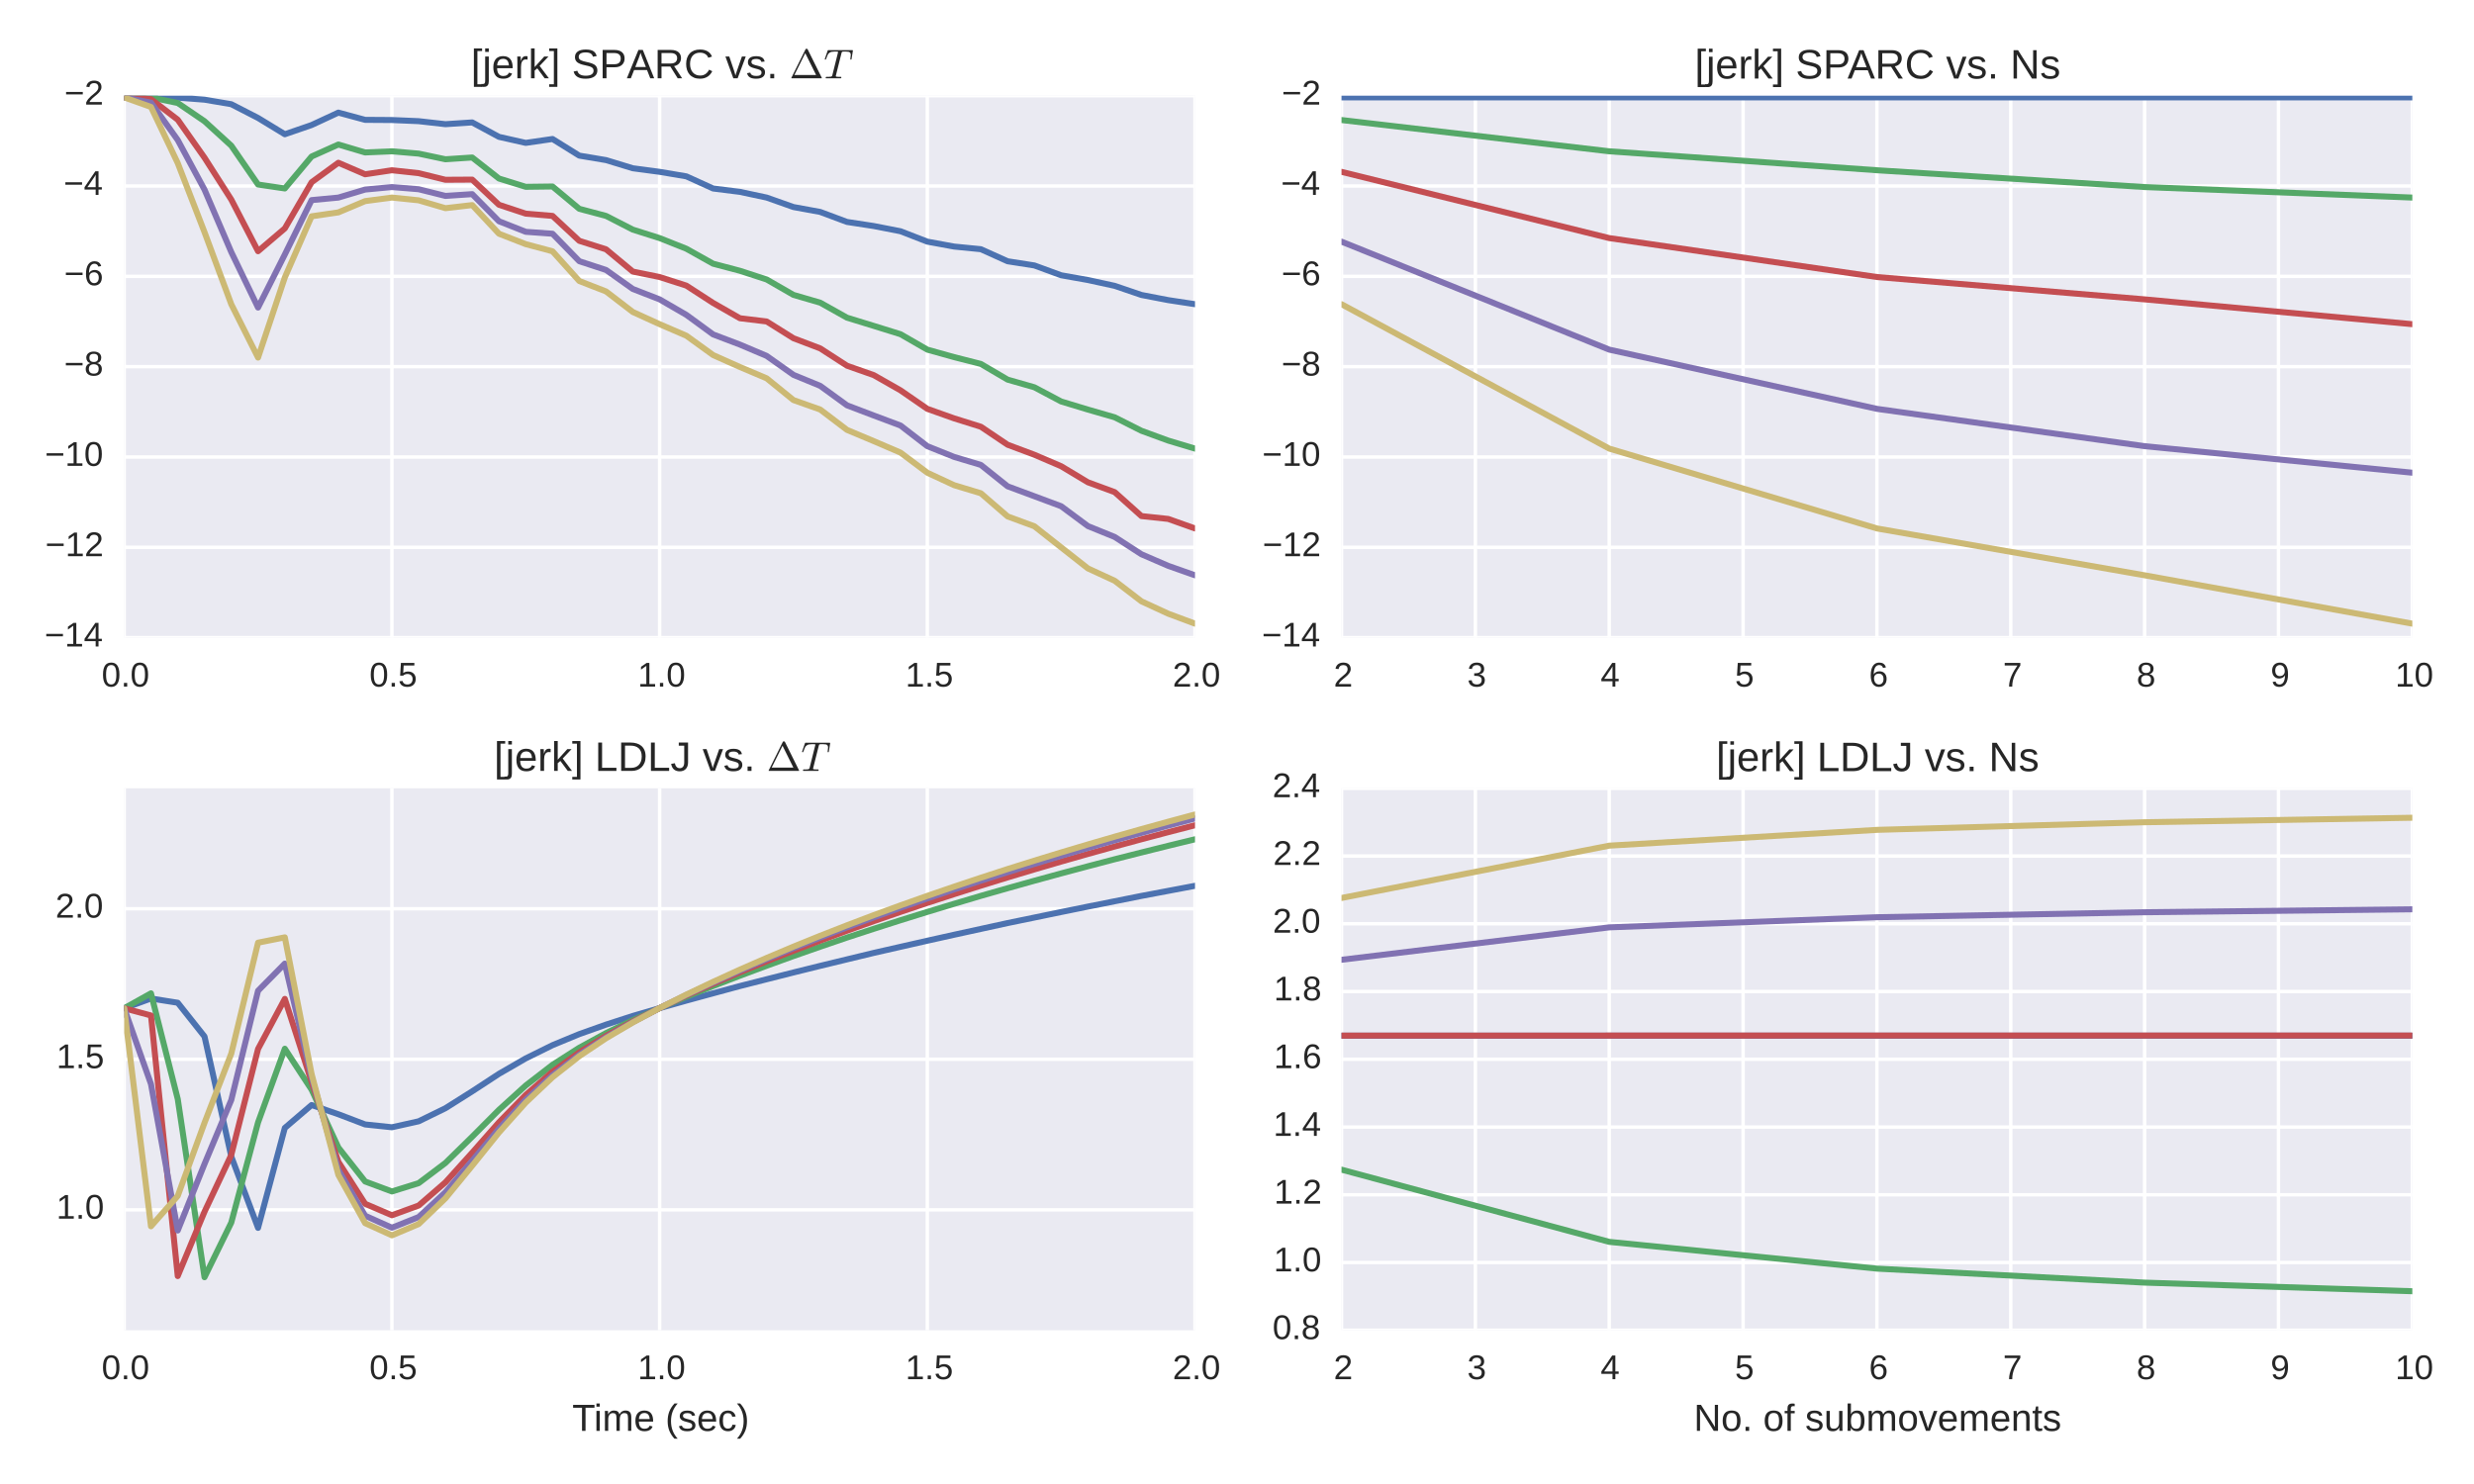<?xml version="1.0" encoding="utf-8" standalone="no"?>
<!DOCTYPE svg PUBLIC "-//W3C//DTD SVG 1.1//EN"
  "http://www.w3.org/Graphics/SVG/1.1/DTD/svg11.dtd">
<!-- Created with matplotlib (http://matplotlib.org/) -->
<svg height="432pt" version="1.1" viewBox="0 0 720 432" width="720pt" xmlns="http://www.w3.org/2000/svg" xmlns:xlink="http://www.w3.org/1999/xlink">
 <defs>
  <style type="text/css">
*{stroke-linecap:butt;stroke-linejoin:round;}
  </style>
 </defs>
 <g id="figure_1">
  <g id="patch_1">
   <path d="
M0 432
L720 432
L720 0
L0 0
z
" style="fill:#ffffff;"/>
  </g>
  <g id="axes_1">
   <g id="patch_2">
    <path d="
M36.146 185.62
L347.775 185.62
L347.775 27.86
L36.146 27.86
z
" style="fill:#eaeaf2;"/>
   </g>
   <g id="matplotlib.axis_1">
    <g id="xtick_1">
     <g id="line2d_1">
      <path clip-path="url(#pc15d7528cb)" d="
M36.146 185.62
L36.146 27.86" style="fill:none;stroke:#ffffff;stroke-linecap:round;"/>
     </g>
     <g id="line2d_2">
      <defs>
       <path d="
M0 0
L0 0" id="m219da94a98" style="stroke:#262626;"/>
      </defs>
      <g>
       <use style="fill:#262626;stroke:#262626;" x="36.146" xlink:href="#m219da94a98" y="185.62"/>
      </g>
     </g>
     <g id="line2d_3">
      <g>
       <use style="fill:#262626;stroke:#262626;" x="36.146" xlink:href="#m219da94a98" y="27.86"/>
      </g>
     </g>
     <g id="text_1">
      <!-- 0.0 -->
      <defs>
       <path d="
M9.125 0
L9.125 10.688
L18.656 10.688
L18.656 0
z
" id="LiberationSans-2e"/>
       <path d="
M51.703 34.422
Q51.703 24.516 49.828 17.75
Q47.953 10.984 44.703 6.812
Q41.453 2.641 37.062 0.828
Q32.672 -0.984 27.688 -0.984
Q22.656 -0.984 18.312 0.828
Q13.969 2.641 10.766 6.781
Q7.562 10.938 5.734 17.703
Q3.906 24.469 3.906 34.422
Q3.906 44.828 5.734 51.641
Q7.562 58.453 10.781 62.5
Q14.016 66.547 18.406 68.188
Q22.797 69.828 27.984 69.828
Q32.906 69.828 37.219 68.188
Q41.547 66.547 44.766 62.5
Q48 58.453 49.844 51.641
Q51.703 44.828 51.703 34.422
M42.781 34.422
Q42.781 42.625 41.797 48.062
Q40.828 53.516 38.922 56.766
Q37.016 60.016 34.25 61.359
Q31.5 62.703 27.984 62.703
Q24.266 62.703 21.438 61.328
Q18.609 59.969 16.672 56.719
Q14.75 53.469 13.766 48.016
Q12.797 42.578 12.797 34.422
Q12.797 26.516 13.797 21.094
Q14.797 15.672 16.719 12.375
Q18.656 9.078 21.438 7.641
Q24.219 6.203 27.781 6.203
Q31.25 6.203 34.031 7.641
Q36.812 9.078 38.734 12.375
Q40.672 15.672 41.719 21.094
Q42.781 26.516 42.781 34.422" id="LiberationSans-30"/>
      </defs>
      <g style="fill:#262626;" transform="translate(29.587 199.867)scale(0.1 -0.1)">
       <use xlink:href="#LiberationSans-30"/>
       <use x="55.615" xlink:href="#LiberationSans-2e"/>
       <use x="83.398" xlink:href="#LiberationSans-30"/>
      </g>
     </g>
    </g>
    <g id="xtick_2">
     <g id="line2d_4">
      <path clip-path="url(#pc15d7528cb)" d="
M114.053 185.62
L114.053 27.86" style="fill:none;stroke:#ffffff;stroke-linecap:round;"/>
     </g>
     <g id="line2d_5">
      <g>
       <use style="fill:#262626;stroke:#262626;" x="114.053" xlink:href="#m219da94a98" y="185.62"/>
      </g>
     </g>
     <g id="line2d_6">
      <g>
       <use style="fill:#262626;stroke:#262626;" x="114.053" xlink:href="#m219da94a98" y="27.86"/>
      </g>
     </g>
     <g id="text_2">
      <!-- 0.5 -->
      <defs>
       <path d="
M51.422 22.406
Q51.422 17.234 49.859 12.938
Q48.297 8.641 45.219 5.531
Q42.141 2.438 37.578 0.719
Q33.016 -0.984 27 -0.984
Q21.578 -0.984 17.547 0.281
Q13.531 1.562 10.734 3.781
Q7.953 6 6.312 8.984
Q4.688 11.969 4 15.375
L12.891 16.406
Q13.422 14.453 14.391 12.625
Q15.375 10.797 17.062 9.344
Q18.75 7.906 21.219 7.047
Q23.688 6.203 27.203 6.203
Q30.609 6.203 33.391 7.25
Q36.188 8.297 38.156 10.344
Q40.141 12.406 41.203 15.375
Q42.281 18.359 42.281 22.219
Q42.281 25.391 41.25 28.047
Q40.234 30.719 38.328 32.641
Q36.422 34.578 33.656 35.641
Q30.906 36.719 27.391 36.719
Q25.203 36.719 23.344 36.328
Q21.484 35.938 19.891 35.25
Q18.312 34.578 17.016 33.672
Q15.719 32.766 14.594 31.781
L6 31.781
L8.297 68.797
L47.406 68.797
L47.406 61.328
L16.312 61.328
L14.984 39.5
Q17.328 41.312 20.844 42.594
Q24.359 43.891 29.203 43.891
Q34.328 43.891 38.422 42.328
Q42.531 40.766 45.406 37.906
Q48.297 35.062 49.859 31.109
Q51.422 27.156 51.422 22.406" id="LiberationSans-35"/>
      </defs>
      <g style="fill:#262626;" transform="translate(107.508 199.867)scale(0.1 -0.1)">
       <use xlink:href="#LiberationSans-30"/>
       <use x="55.615" xlink:href="#LiberationSans-2e"/>
       <use x="83.398" xlink:href="#LiberationSans-35"/>
      </g>
     </g>
    </g>
    <g id="xtick_3">
     <g id="line2d_7">
      <path clip-path="url(#pc15d7528cb)" d="
M191.961 185.62
L191.961 27.86" style="fill:none;stroke:#ffffff;stroke-linecap:round;"/>
     </g>
     <g id="line2d_8">
      <g>
       <use style="fill:#262626;stroke:#262626;" x="191.961" xlink:href="#m219da94a98" y="185.62"/>
      </g>
     </g>
     <g id="line2d_9">
      <g>
       <use style="fill:#262626;stroke:#262626;" x="191.961" xlink:href="#m219da94a98" y="27.86"/>
      </g>
     </g>
     <g id="text_3">
      <!-- 1.0 -->
      <defs>
       <path d="
M7.625 0
L7.625 7.469
L25.141 7.469
L25.141 60.406
L9.625 49.312
L9.625 57.625
L25.875 68.797
L33.984 68.797
L33.984 7.469
L50.734 7.469
L50.734 0
z
" id="LiberationSans-31"/>
      </defs>
      <g style="fill:#262626;" transform="translate(185.587 199.867)scale(0.1 -0.1)">
       <use xlink:href="#LiberationSans-31"/>
       <use x="55.615" xlink:href="#LiberationSans-2e"/>
       <use x="83.398" xlink:href="#LiberationSans-30"/>
      </g>
     </g>
    </g>
    <g id="xtick_4">
     <g id="line2d_10">
      <path clip-path="url(#pc15d7528cb)" d="
M269.868 185.62
L269.868 27.86" style="fill:none;stroke:#ffffff;stroke-linecap:round;"/>
     </g>
     <g id="line2d_11">
      <g>
       <use style="fill:#262626;stroke:#262626;" x="269.868" xlink:href="#m219da94a98" y="185.62"/>
      </g>
     </g>
     <g id="line2d_12">
      <g>
       <use style="fill:#262626;stroke:#262626;" x="269.868" xlink:href="#m219da94a98" y="27.86"/>
      </g>
     </g>
     <g id="text_4">
      <!-- 1.5 -->
      <g style="fill:#262626;" transform="translate(263.509 199.867)scale(0.1 -0.1)">
       <use xlink:href="#LiberationSans-31"/>
       <use x="55.615" xlink:href="#LiberationSans-2e"/>
       <use x="83.398" xlink:href="#LiberationSans-35"/>
      </g>
     </g>
    </g>
    <g id="xtick_5">
     <g id="line2d_13">
      <path clip-path="url(#pc15d7528cb)" d="
M347.775 185.62
L347.775 27.86" style="fill:none;stroke:#ffffff;stroke-linecap:round;"/>
     </g>
     <g id="line2d_14">
      <g>
       <use style="fill:#262626;stroke:#262626;" x="347.775" xlink:href="#m219da94a98" y="185.62"/>
      </g>
     </g>
     <g id="line2d_15">
      <g>
       <use style="fill:#262626;stroke:#262626;" x="347.775" xlink:href="#m219da94a98" y="27.86"/>
      </g>
     </g>
     <g id="text_5">
      <!-- 2.0 -->
      <defs>
       <path d="
M5.031 0
L5.031 6.203
Q7.516 11.922 11.109 16.281
Q14.703 20.656 18.656 24.188
Q22.609 27.734 26.484 30.766
Q30.375 33.797 33.5 36.812
Q36.625 39.844 38.547 43.156
Q40.484 46.484 40.484 50.688
Q40.484 53.609 39.594 55.828
Q38.719 58.062 37.062 59.562
Q35.406 61.078 33.078 61.828
Q30.766 62.594 27.938 62.594
Q25.297 62.594 22.969 61.859
Q20.656 61.141 18.844 59.672
Q17.047 58.203 15.891 56.031
Q14.75 53.859 14.406 50.984
L5.422 51.812
Q5.859 55.516 7.469 58.781
Q9.078 62.062 11.906 64.531
Q14.75 67 18.719 68.406
Q22.703 69.828 27.938 69.828
Q33.062 69.828 37.062 68.609
Q41.062 67.391 43.812 64.984
Q46.578 62.594 48.047 59.078
Q49.516 55.562 49.516 50.984
Q49.516 47.516 48.266 44.391
Q47.016 41.266 44.938 38.422
Q42.875 35.594 40.141 32.953
Q37.406 30.328 34.422 27.812
Q31.453 25.297 28.422 22.828
Q25.391 20.359 22.719 17.859
Q20.062 15.375 17.969 12.812
Q15.875 10.25 14.703 7.469
L50.594 7.469
L50.594 0
z
" id="LiberationSans-32"/>
      </defs>
      <g style="fill:#262626;" transform="translate(341.272 199.867)scale(0.1 -0.1)">
       <use xlink:href="#LiberationSans-32"/>
       <use x="55.615" xlink:href="#LiberationSans-2e"/>
       <use x="83.398" xlink:href="#LiberationSans-30"/>
      </g>
     </g>
    </g>
   </g>
   <g id="matplotlib.axis_2">
    <g id="ytick_1">
     <g id="line2d_16">
      <path clip-path="url(#pc15d7528cb)" d="
M36.146 185.62
L347.775 185.62" style="fill:none;stroke:#ffffff;stroke-linecap:round;"/>
     </g>
     <g id="line2d_17">
      <g>
       <use style="fill:#262626;stroke:#262626;" x="36.146" xlink:href="#m219da94a98" y="185.62"/>
      </g>
     </g>
     <g id="line2d_18">
      <g>
       <use style="fill:#262626;stroke:#262626;" x="347.775" xlink:href="#m219da94a98" y="185.62"/>
      </g>
     </g>
     <g id="text_6">
      <!-- −14 -->
      <defs>
       <path d="
M4.938 29.688
L4.938 36.812
L53.516 36.812
L53.516 29.688
z
" id="LiberationSans-2212"/>
       <path d="
M43.016 15.578
L43.016 0
L34.719 0
L34.719 15.578
L2.297 15.578
L2.297 22.406
L33.797 68.797
L43.016 68.797
L43.016 22.516
L52.688 22.516
L52.688 15.578
z

M34.719 58.891
Q34.625 58.641 34.234 57.938
Q33.844 57.234 33.344 56.344
Q32.859 55.469 32.344 54.562
Q31.844 53.656 31.453 53.078
L13.812 27.094
Q13.578 26.703 13.109 26.062
Q12.641 25.438 12.156 24.781
Q11.672 24.125 11.172 23.484
Q10.688 22.859 10.406 22.516
L34.719 22.516
z
" id="LiberationSans-34"/>
      </defs>
      <g style="fill:#262626;" transform="translate(12.969 188.206)scale(0.1 -0.1)">
       <use xlink:href="#LiberationSans-2212"/>
       <use x="58.398" xlink:href="#LiberationSans-31"/>
       <use x="114.014" xlink:href="#LiberationSans-34"/>
      </g>
     </g>
    </g>
    <g id="ytick_2">
     <g id="line2d_19">
      <path clip-path="url(#pc15d7528cb)" d="
M36.146 159.327
L347.775 159.327" style="fill:none;stroke:#ffffff;stroke-linecap:round;"/>
     </g>
     <g id="line2d_20">
      <g>
       <use style="fill:#262626;stroke:#262626;" x="36.146" xlink:href="#m219da94a98" y="159.327"/>
      </g>
     </g>
     <g id="line2d_21">
      <g>
       <use style="fill:#262626;stroke:#262626;" x="347.775" xlink:href="#m219da94a98" y="159.327"/>
      </g>
     </g>
     <g id="text_7">
      <!-- −12 -->
      <g style="fill:#262626;" transform="translate(13.179 161.913)scale(0.1 -0.1)">
       <use xlink:href="#LiberationSans-2212"/>
       <use x="58.398" xlink:href="#LiberationSans-31"/>
       <use x="114.014" xlink:href="#LiberationSans-32"/>
      </g>
     </g>
    </g>
    <g id="ytick_3">
     <g id="line2d_22">
      <path clip-path="url(#pc15d7528cb)" d="
M36.146 133.033
L347.775 133.033" style="fill:none;stroke:#ffffff;stroke-linecap:round;"/>
     </g>
     <g id="line2d_23">
      <g>
       <use style="fill:#262626;stroke:#262626;" x="36.146" xlink:href="#m219da94a98" y="133.033"/>
      </g>
     </g>
     <g id="line2d_24">
      <g>
       <use style="fill:#262626;stroke:#262626;" x="347.775" xlink:href="#m219da94a98" y="133.033"/>
      </g>
     </g>
     <g id="text_8">
      <!-- −10 -->
      <g style="fill:#262626;" transform="translate(13.068 135.619)scale(0.1 -0.1)">
       <use xlink:href="#LiberationSans-2212"/>
       <use x="58.398" xlink:href="#LiberationSans-31"/>
       <use x="114.014" xlink:href="#LiberationSans-30"/>
      </g>
     </g>
    </g>
    <g id="ytick_4">
     <g id="line2d_25">
      <path clip-path="url(#pc15d7528cb)" d="
M36.146 106.74
L347.775 106.74" style="fill:none;stroke:#ffffff;stroke-linecap:round;"/>
     </g>
     <g id="line2d_26">
      <g>
       <use style="fill:#262626;stroke:#262626;" x="36.146" xlink:href="#m219da94a98" y="106.74"/>
      </g>
     </g>
     <g id="line2d_27">
      <g>
       <use style="fill:#262626;stroke:#262626;" x="347.775" xlink:href="#m219da94a98" y="106.74"/>
      </g>
     </g>
     <g id="text_9">
      <!-- −8 -->
      <defs>
       <path d="
M51.266 19.188
Q51.266 14.797 49.875 11.109
Q48.484 7.422 45.625 4.734
Q42.781 2.047 38.328 0.531
Q33.891 -0.984 27.828 -0.984
Q21.781 -0.984 17.359 0.531
Q12.938 2.047 10.031 4.703
Q7.125 7.375 5.734 11.062
Q4.344 14.75 4.344 19.094
Q4.344 22.859 5.484 25.781
Q6.641 28.719 8.562 30.828
Q10.5 32.953 12.969 34.25
Q15.438 35.547 18.062 35.984
L18.062 36.188
Q15.188 36.859 12.906 38.375
Q10.641 39.891 9.094 42.016
Q7.562 44.141 6.75 46.719
Q5.953 49.312 5.953 52.203
Q5.953 55.812 7.344 59
Q8.734 62.203 11.469 64.625
Q14.203 67.047 18.25 68.438
Q22.312 69.828 27.641 69.828
Q33.25 69.828 37.375 68.406
Q41.5 67 44.203 64.578
Q46.922 62.156 48.234 58.938
Q49.562 55.719 49.562 52.094
Q49.562 49.266 48.75 46.672
Q47.953 44.094 46.406 41.969
Q44.875 39.844 42.594 38.344
Q40.328 36.859 37.359 36.281
L37.359 36.078
Q40.328 35.594 42.859 34.297
Q45.406 33.016 47.266 30.891
Q49.125 28.766 50.188 25.828
Q51.266 22.906 51.266 19.188
M40.438 51.609
Q40.438 54.203 39.766 56.344
Q39.109 58.5 37.594 60.031
Q36.078 61.578 33.641 62.422
Q31.203 63.281 27.641 63.281
Q24.172 63.281 21.781 62.422
Q19.391 61.578 17.844 60.031
Q16.312 58.5 15.625 56.344
Q14.938 54.203 14.938 51.609
Q14.938 49.562 15.469 47.406
Q16.016 45.266 17.422 43.5
Q18.844 41.75 21.328 40.625
Q23.828 39.5 27.734 39.5
Q31.891 39.5 34.406 40.625
Q36.922 41.75 38.25 43.5
Q39.594 45.266 40.016 47.406
Q40.438 49.562 40.438 51.609
M42.141 20.016
Q42.141 22.516 41.453 24.828
Q40.766 27.156 39.109 28.938
Q37.453 30.719 34.641 31.812
Q31.844 32.906 27.641 32.906
Q23.781 32.906 21.062 31.812
Q18.359 30.719 16.672 28.906
Q14.984 27.094 14.203 24.719
Q13.422 22.359 13.422 19.828
Q13.422 16.656 14.203 14.031
Q14.984 11.422 16.688 9.547
Q18.406 7.672 21.188 6.641
Q23.969 5.609 27.938 5.609
Q31.938 5.609 34.672 6.641
Q37.406 7.672 39.062 9.547
Q40.719 11.422 41.422 14.078
Q42.141 16.75 42.141 20.016" id="LiberationSans-38"/>
      </defs>
      <g style="fill:#262626;" transform="translate(18.672 109.326)scale(0.1 -0.1)">
       <use xlink:href="#LiberationSans-2212"/>
       <use x="58.398" xlink:href="#LiberationSans-38"/>
      </g>
     </g>
    </g>
    <g id="ytick_5">
     <g id="line2d_28">
      <path clip-path="url(#pc15d7528cb)" d="
M36.146 80.447
L347.775 80.447" style="fill:none;stroke:#ffffff;stroke-linecap:round;"/>
     </g>
     <g id="line2d_29">
      <g>
       <use style="fill:#262626;stroke:#262626;" x="36.146" xlink:href="#m219da94a98" y="80.447"/>
      </g>
     </g>
     <g id="line2d_30">
      <g>
       <use style="fill:#262626;stroke:#262626;" x="347.775" xlink:href="#m219da94a98" y="80.447"/>
      </g>
     </g>
     <g id="text_10">
      <!-- −6 -->
      <defs>
       <path d="
M51.219 22.516
Q51.219 17.328 49.781 13
Q48.344 8.688 45.531 5.578
Q42.719 2.484 38.562 0.75
Q34.422 -0.984 29 -0.984
Q23 -0.984 18.5 1.312
Q14.016 3.609 11.031 7.922
Q8.062 12.25 6.562 18.531
Q5.078 24.812 5.078 32.812
Q5.078 42 6.766 48.922
Q8.453 55.859 11.625 60.5
Q14.797 65.141 19.359 67.484
Q23.922 69.828 29.688 69.828
Q33.203 69.828 36.281 69.094
Q39.359 68.359 41.875 66.719
Q44.391 65.094 46.281 62.406
Q48.188 59.719 49.312 55.812
L40.922 54.297
Q39.547 58.734 36.547 60.719
Q33.547 62.703 29.594 62.703
Q25.984 62.703 23.047 60.984
Q20.125 59.281 18.062 55.875
Q16.016 52.484 14.906 47.359
Q13.812 42.234 13.812 35.406
Q16.219 39.844 20.562 42.156
Q24.906 44.484 30.516 44.484
Q35.203 44.484 39.016 42.969
Q42.828 41.453 45.531 38.594
Q48.25 35.75 49.734 31.672
Q51.219 27.594 51.219 22.516
M42.281 22.125
Q42.281 25.688 41.406 28.562
Q40.531 31.453 38.766 33.469
Q37.016 35.5 34.422 36.594
Q31.844 37.703 28.422 37.703
Q26.031 37.703 23.578 36.984
Q21.141 36.281 19.156 34.688
Q17.188 33.109 15.938 30.516
Q14.703 27.938 14.703 24.219
Q14.703 20.406 15.672 17.109
Q16.656 13.812 18.484 11.375
Q20.312 8.938 22.891 7.516
Q25.484 6.109 28.719 6.109
Q31.891 6.109 34.406 7.203
Q36.922 8.297 38.672 10.375
Q40.438 12.453 41.359 15.422
Q42.281 18.406 42.281 22.125" id="LiberationSans-36"/>
      </defs>
      <g style="fill:#262626;" transform="translate(18.677 83.033)scale(0.1 -0.1)">
       <use xlink:href="#LiberationSans-2212"/>
       <use x="58.398" xlink:href="#LiberationSans-36"/>
      </g>
     </g>
    </g>
    <g id="ytick_6">
     <g id="line2d_31">
      <path clip-path="url(#pc15d7528cb)" d="
M36.146 54.153
L347.775 54.153" style="fill:none;stroke:#ffffff;stroke-linecap:round;"/>
     </g>
     <g id="line2d_32">
      <g>
       <use style="fill:#262626;stroke:#262626;" x="36.146" xlink:href="#m219da94a98" y="54.153"/>
      </g>
     </g>
     <g id="line2d_33">
      <g>
       <use style="fill:#262626;stroke:#262626;" x="347.775" xlink:href="#m219da94a98" y="54.153"/>
      </g>
     </g>
     <g id="text_11">
      <!-- −4 -->
      <g style="fill:#262626;" transform="translate(18.53 56.739)scale(0.1 -0.1)">
       <use xlink:href="#LiberationSans-2212"/>
       <use x="58.398" xlink:href="#LiberationSans-34"/>
      </g>
     </g>
    </g>
    <g id="ytick_7">
     <g id="line2d_34">
      <path clip-path="url(#pc15d7528cb)" d="
M36.146 27.86
L347.775 27.86" style="fill:none;stroke:#ffffff;stroke-linecap:round;"/>
     </g>
     <g id="line2d_35">
      <g>
       <use style="fill:#262626;stroke:#262626;" x="36.146" xlink:href="#m219da94a98" y="27.86"/>
      </g>
     </g>
     <g id="line2d_36">
      <g>
       <use style="fill:#262626;stroke:#262626;" x="347.775" xlink:href="#m219da94a98" y="27.86"/>
      </g>
     </g>
     <g id="text_12">
      <!-- −2 -->
      <g style="fill:#262626;" transform="translate(18.74 30.446)scale(0.1 -0.1)">
       <use xlink:href="#LiberationSans-2212"/>
       <use x="58.398" xlink:href="#LiberationSans-32"/>
      </g>
     </g>
    </g>
   </g>
   <g id="line2d_37">
    <path clip-path="url(#pc15d7528cb)" d="
M36.146 28.35
L43.937 28.283
L51.727 28.419
L59.518 29.016
L67.309 30.336
L75.1 34.339
L82.89 39.081
L90.681 36.399
L98.472 32.781
L106.263 34.889
L114.053 34.94
L121.844 35.273
L129.635 36.151
L137.426 35.638
L145.216 39.839
L153.007 41.595
L160.798 40.461
L168.588 45.303
L176.379 46.607
L184.17 48.982
L191.961 50.021
L199.751 51.336
L207.542 54.876
L215.333 55.854
L223.124 57.514
L230.914 60.272
L238.705 61.698
L246.496 64.607
L254.287 65.799
L262.077 67.318
L269.868 70.341
L277.659 71.773
L285.45 72.542
L293.24 76.055
L301.031 77.272
L308.822 80.131
L316.613 81.515
L324.403 83.212
L332.194 85.869
L339.985 87.366
L347.775 88.553" style="fill:none;stroke:#4c72b0;stroke-linecap:round;stroke-width:1.75;"/>
   </g>
   <g id="line2d_38">
    <path clip-path="url(#pc15d7528cb)" d="
M36.146 28.35
L43.937 28.362
L51.727 29.983
L59.518 35.29
L67.309 42.405
L75.1 53.715
L82.89 54.863
L90.681 45.56
L98.472 42.066
L106.263 44.38
L114.053 44.047
L121.844 44.717
L129.635 46.363
L137.426 45.848
L145.216 51.969
L153.007 54.382
L160.798 54.286
L168.588 60.786
L176.379 62.854
L184.17 66.846
L191.961 69.311
L199.751 72.408
L207.542 76.767
L215.333 78.822
L223.124 81.362
L230.914 85.844
L238.705 88.112
L246.496 92.477
L254.287 94.87
L262.077 97.289
L269.868 101.779
L277.659 103.955
L285.45 105.939
L293.24 110.51
L301.031 112.742
L308.822 116.871
L316.613 119.231
L324.403 121.477
L332.194 125.403
L339.985 128.255
L347.775 130.591" style="fill:none;stroke:#55a868;stroke-linecap:round;stroke-width:1.75;"/>
   </g>
   <g id="line2d_39">
    <path clip-path="url(#pc15d7528cb)" d="
M36.146 28.35
L43.937 28.858
L51.727 34.846
L59.518 45.901
L67.309 58.097
L75.1 73.13
L82.89 66.493
L90.681 53.058
L98.472 47.377
L106.263 50.732
L114.053 49.56
L121.844 50.407
L129.635 52.333
L137.426 52.287
L145.216 59.616
L153.007 62.193
L160.798 62.849
L168.588 70.104
L176.379 72.576
L184.17 79.056
L191.961 80.644
L199.751 83.147
L207.542 88.193
L215.333 92.642
L223.124 93.583
L230.914 98.46
L238.705 101.422
L246.496 106.46
L254.287 109.201
L262.077 113.635
L269.868 119.018
L277.659 121.785
L285.45 124.222
L293.24 129.463
L301.031 132.377
L308.822 135.717
L316.613 140.399
L324.403 143.257
L332.194 150.232
L339.985 151.063
L347.775 153.832" style="fill:none;stroke:#c44e52;stroke-linecap:round;stroke-width:1.75;"/>
   </g>
   <g id="line2d_40">
    <path clip-path="url(#pc15d7528cb)" d="
M36.146 28.35
L43.937 29.868
L51.727 40.76
L59.518 55.207
L67.309 73.382
L75.1 89.53
L82.89 74.086
L90.681 58.252
L98.472 57.518
L106.263 55.182
L114.053 54.452
L121.844 55.088
L129.635 57.033
L137.426 56.514
L145.216 64.407
L153.007 67.48
L160.798 68.039
L168.588 76.036
L176.379 78.591
L184.17 84.122
L191.961 87.147
L199.751 91.661
L207.542 97.354
L215.333 100.311
L223.124 103.612
L230.914 109.124
L238.705 112.327
L246.496 117.992
L254.287 120.954
L262.077 123.871
L269.868 129.883
L277.659 133.005
L285.45 135.339
L293.24 141.567
L301.031 144.457
L308.822 147.363
L316.613 153.144
L324.403 156.31
L332.194 161.354
L339.985 164.719
L347.775 167.473" style="fill:none;stroke:#8172b2;stroke-linecap:round;stroke-width:1.75;"/>
   </g>
   <g id="line2d_41">
    <path clip-path="url(#pc15d7528cb)" d="
M36.146 28.35
L43.937 31.135
L51.727 47.48
L59.518 67.584
L67.309 88.567
L75.1 104.092
L82.89 80.776
L90.681 62.969
L98.472 61.826
L106.263 58.546
L114.053 57.513
L121.844 58.315
L129.635 60.604
L137.426 59.7
L145.216 68.038
L153.007 71.073
L160.798 73.155
L168.588 81.805
L176.379 84.841
L184.17 90.824
L191.961 94.37
L199.751 97.731
L207.542 103.363
L215.333 106.837
L223.124 110.135
L230.914 116.463
L238.705 119.219
L246.496 125.142
L254.287 128.413
L262.077 131.759
L269.868 137.61
L277.659 141.236
L285.45 143.588
L293.24 150.328
L301.031 153.201
L308.822 159.342
L316.613 165.467
L324.403 169.064
L332.194 175.053
L339.985 178.646
L347.775 181.548" style="fill:none;stroke:#ccb974;stroke-linecap:round;stroke-width:1.75;"/>
   </g>
   <g id="patch_3">
    <path d="
M36.146 27.86
L347.775 27.86" style="fill:none;"/>
   </g>
   <g id="patch_4">
    <path d="
M347.775 185.62
L347.775 27.86" style="fill:none;"/>
   </g>
   <g id="patch_5">
    <path d="
M36.146 185.62
L347.775 185.62" style="fill:none;"/>
   </g>
   <g id="patch_6">
    <path d="
M36.146 185.62
L36.146 27.86" style="fill:none;"/>
   </g>
   <g id="text_13">
    <!-- [jerk] SPARC vs. $\Delta T$ -->
    <defs>
     <path d="
M46.391 14.594
Q46.391 10.891 44.938 7.984
Q43.5 5.078 40.766 3.094
Q38.031 1.125 34.047 0.062
Q30.078 -0.984 24.953 -0.984
Q20.359 -0.984 16.672 -0.266
Q12.984 0.438 10.203 2
Q7.422 3.562 5.531 6.125
Q3.656 8.688 2.781 12.406
L10.547 13.922
Q11.672 9.672 15.188 7.688
Q18.703 5.719 24.953 5.719
Q27.781 5.719 30.141 6.109
Q32.516 6.5 34.219 7.453
Q35.938 8.406 36.891 9.984
Q37.844 11.578 37.844 13.922
Q37.844 16.312 36.719 17.844
Q35.594 19.391 33.594 20.406
Q31.594 21.438 28.734 22.188
Q25.875 22.953 22.469 23.875
Q19.281 24.703 16.156 25.734
Q13.031 26.766 10.516 28.438
Q8.016 30.125 6.453 32.609
Q4.891 35.109 4.891 38.875
Q4.891 46.094 10.031 49.875
Q15.188 53.656 25.047 53.656
Q33.797 53.656 38.938 50.578
Q44.094 47.516 45.453 40.719
L37.547 39.75
Q37.109 41.797 35.938 43.188
Q34.766 44.578 33.109 45.438
Q31.453 46.297 29.375 46.656
Q27.297 47.016 25.047 47.016
Q19.094 47.016 16.25 45.203
Q13.422 43.406 13.422 39.75
Q13.422 37.594 14.469 36.203
Q15.531 34.812 17.406 33.859
Q19.281 32.906 21.922 32.203
Q24.562 31.5 27.734 30.719
Q29.828 30.172 32.031 29.562
Q34.234 28.953 36.297 28.094
Q38.375 27.25 40.203 26.094
Q42.047 24.953 43.406 23.344
Q44.781 21.734 45.578 19.578
Q46.391 17.438 46.391 14.594" id="LiberationSans-73"/>
     <path d="
M13.484 24.562
Q13.484 20.406 14.328 16.906
Q15.188 13.422 16.969 10.906
Q18.75 8.406 21.531 7
Q24.312 5.609 28.219 5.609
Q33.938 5.609 37.375 7.906
Q40.828 10.203 42.047 13.719
L49.75 11.531
Q48.922 9.328 47.438 7.109
Q45.953 4.891 43.453 3.094
Q40.969 1.312 37.234 0.156
Q33.5 -0.984 28.219 -0.984
Q16.5 -0.984 10.375 6
Q4.25 12.984 4.25 26.766
Q4.25 34.188 6.094 39.328
Q7.953 44.484 11.172 47.703
Q14.406 50.922 18.703 52.359
Q23 53.812 27.875 53.812
Q34.516 53.812 38.984 51.656
Q43.453 49.516 46.156 45.719
Q48.875 41.938 50.016 36.812
Q51.172 31.688 51.172 25.734
L51.172 24.562
z

M42.094 31.297
Q41.359 39.656 37.844 43.484
Q34.328 47.312 27.734 47.312
Q25.531 47.312 23.109 46.609
Q20.703 45.906 18.656 44.094
Q16.609 42.281 15.188 39.172
Q13.766 36.078 13.578 31.297
z
" id="LiberationSans-65"/>
     <path d="
M38.672 62.203
Q32.812 62.203 28.297 60.25
Q23.781 58.297 20.719 54.688
Q17.672 51.078 16.109 46
Q14.547 40.922 14.547 34.719
Q14.547 28.516 16.234 23.359
Q17.922 18.219 21.062 14.5
Q24.219 10.797 28.781 8.734
Q33.344 6.688 39.062 6.688
Q43.062 6.688 46.359 7.734
Q49.656 8.797 52.312 10.688
Q54.984 12.594 57.078 15.203
Q59.188 17.828 60.797 21
L68.406 17.188
Q66.547 13.328 63.812 10
Q61.078 6.688 57.391 4.25
Q53.719 1.812 49.047 0.406
Q44.391 -0.984 38.625 -0.984
Q30.281 -0.984 24 1.672
Q17.719 4.344 13.5 9.109
Q9.281 13.875 7.172 20.406
Q5.078 26.953 5.078 34.719
Q5.078 42.781 7.297 49.266
Q9.516 55.766 13.781 60.328
Q18.062 64.891 24.312 67.359
Q30.562 69.828 38.578 69.828
Q49.562 69.828 56.938 65.531
Q64.312 61.234 67.781 52.781
L58.938 49.859
Q57.953 52.297 56.297 54.516
Q54.641 56.734 52.141 58.438
Q49.656 60.156 46.312 61.172
Q42.969 62.203 38.672 62.203" id="LiberationSans-43"/>
     <path d="
M6.938 0
L6.938 40.531
Q6.938 42.188 6.906 43.922
Q6.891 45.656 6.828 47.266
Q6.781 48.875 6.734 50.281
Q6.688 51.703 6.641 52.828
L14.938 52.828
Q14.984 51.703 15.062 50.266
Q15.141 48.828 15.203 47.312
Q15.281 45.797 15.297 44.406
Q15.328 43.016 15.328 42.047
L15.531 42.047
Q16.453 45.062 17.5 47.281
Q18.562 49.516 19.969 50.953
Q21.391 52.391 23.344 53.094
Q25.297 53.812 28.078 53.812
Q29.156 53.812 30.125 53.641
Q31.109 53.469 31.641 53.328
L31.641 45.266
Q30.766 45.516 29.594 45.625
Q28.422 45.75 26.953 45.75
Q23.922 45.75 21.797 44.375
Q19.672 43.016 18.328 40.594
Q17 38.188 16.359 34.844
Q15.719 31.5 15.719 27.547
L15.719 0
z
" id="LiberationSans-72"/>
     <path d="
M0.781 -20.75
L0.781 -14.453
L12.156 -14.453
L12.156 66.156
L0.781 66.156
L0.781 72.469
L20.656 72.469
L20.656 -20.75
z
" id="LiberationSans-5d"/>
     <path d="
M5.422 0
Q4.594 0 4.594 0.781
Q4.641 0.875 4.656 0.922
Q4.688 0.984 4.688 1.125
L39.109 70.516
Q39.547 71.578 40.922 71.578
L42.281 71.578
Q43.656 71.578 44.094 70.516
L78.516 1.125
Q78.562 1.031 78.578 0.953
Q78.609 0.875 78.609 0.781
Q78.609 0 77.781 0
z

M12.016 8.016
L64.703 8.016
L38.375 61.078
z
" id="Cmr10-a2"/>
     <path d="
M4.594 1.312
Q4.641 1.562 4.812 2.188
Q4.984 2.828 5.25 3.172
Q5.516 3.516 6 3.516
Q14.594 3.516 17.391 4
Q20.062 4.688 20.609 6.891
L34.281 61.812
Q34.719 63.031 34.719 64.016
Q34.719 64.797 31.203 64.797
L25.391 64.797
Q18.703 64.797 15.062 62.734
Q11.422 60.688 9.719 57.312
Q8.016 53.953 5.328 46.297
Q4.984 45.406 4.297 45.406
L3.422 45.406
Q2.391 45.406 2.391 46.688
L9.516 67.391
Q9.719 68.312 10.5 68.312
L69.578 68.312
Q70.609 68.312 70.609 67
L67.281 46.297
Q67.281 46 66.938 45.703
Q66.609 45.406 66.312 45.406
L65.375 45.406
Q64.406 45.406 64.406 46.688
Q65.484 53.766 65.484 56.688
Q65.484 60.203 64.016 62
Q62.547 63.812 60.203 64.297
Q57.859 64.797 54.109 64.797
L48.188 64.797
Q45.516 64.797 44.578 64.297
Q43.656 63.812 43.016 61.375
L29.297 6.5
Q29.25 6.297 29.219 6.094
Q29.203 5.906 29.109 5.609
Q29.109 4.344 30.609 4
Q33.203 3.516 41.703 3.516
Q42.672 3.516 42.672 2.203
Q42.328 0.781 42.125 0.391
Q41.938 0 41.016 0
L5.609 0
Q4.594 0 4.594 1.312" id="Cmmi10-54"/>
     <path d="
M7.125 -20.75
L7.125 72.469
L27 72.469
L27 66.156
L15.625 66.156
L15.625 -14.453
L27 -14.453
L27 -20.75
z
" id="LiberationSans-5b"/>
     <path d="
M29.938 0
L19.531 0
L0.344 52.828
L9.719 52.828
L21.344 18.453
Q21.688 17.391 22.141 15.844
Q22.609 14.312 23.094 12.641
Q23.578 10.984 24 9.438
Q24.422 7.906 24.703 6.891
Q25 7.906 25.453 9.438
Q25.922 10.984 26.406 12.594
Q26.906 14.203 27.422 15.734
Q27.938 17.281 28.328 18.359
L40.328 52.828
L49.656 52.828
z
" id="LiberationSans-76"/>
     <path d="
M6.688 64.062
L6.688 72.469
L15.484 72.469
L15.484 64.062
z

M15.484 -6.547
Q15.484 -9.578 14.969 -12.156
Q14.453 -14.75 13.125 -16.656
Q11.812 -18.562 9.547 -19.656
Q7.281 -20.75 3.766 -20.75
Q2.094 -20.75 0.5 -20.656
Q-1.078 -20.562 -2.438 -20.312
L-2.438 -13.531
Q-1.812 -13.625 -0.922 -13.719
Q-0.047 -13.812 0.594 -13.812
Q2.438 -13.812 3.625 -13.328
Q4.828 -12.844 5.516 -11.797
Q6.203 -10.75 6.438 -9.109
Q6.688 -7.469 6.688 -5.219
L6.688 52.828
L15.484 52.828
z
" id="LiberationSans-6a"/>
     <path d="
M39.844 0
L21.969 24.125
L15.531 18.797
L15.531 0
L6.734 0
L6.734 72.469
L15.531 72.469
L15.531 27.203
L38.719 52.828
L49.031 52.828
L27.594 30.125
L50.141 0
z
" id="LiberationSans-6b"/>
     <path id="LiberationSans-20"/>
     <path d="
M56.844 0
L38.969 28.562
L17.531 28.562
L17.531 0
L8.203 0
L8.203 68.797
L40.578 68.797
Q46.438 68.797 50.953 67.453
Q55.469 66.109 58.547 63.562
Q61.625 61.031 63.234 57.375
Q64.844 53.719 64.844 49.125
Q64.844 45.844 63.891 42.672
Q62.938 39.5 60.891 36.859
Q58.844 34.234 55.656 32.328
Q52.484 30.422 48.047 29.641
L67.578 0
z

M55.469 49.031
Q55.469 52.156 54.391 54.438
Q53.328 56.734 51.266 58.266
Q49.219 59.812 46.281 60.562
Q43.359 61.328 39.656 61.328
L17.531 61.328
L17.531 35.938
L40.047 35.938
Q44.047 35.938 46.969 36.938
Q49.906 37.938 51.781 39.688
Q53.656 41.453 54.562 43.844
Q55.469 46.234 55.469 49.031" id="LiberationSans-52"/>
     <path d="
M61.422 48.094
Q61.422 43.609 59.938 39.719
Q58.453 35.844 55.5 32.984
Q52.547 30.125 48.094 28.469
Q43.656 26.812 37.75 26.812
L17.531 26.812
L17.531 0
L8.203 0
L8.203 68.797
L37.156 68.797
Q43.266 68.797 47.797 67.312
Q52.344 65.828 55.375 63.109
Q58.406 60.406 59.906 56.562
Q61.422 52.734 61.422 48.094
M52.047 48
Q52.047 54.547 48.047 57.938
Q44.047 61.328 36.031 61.328
L17.531 61.328
L17.531 34.188
L36.422 34.188
Q44.484 34.188 48.266 37.75
Q52.047 41.312 52.047 48" id="LiberationSans-50"/>
     <path d="
M62.109 19
Q62.109 14.656 60.422 10.984
Q58.734 7.328 55.219 4.656
Q51.703 2 46.359 0.5
Q41.016 -0.984 33.688 -0.984
Q20.844 -0.984 13.672 3.516
Q6.5 8.016 4.547 16.5
L13.578 18.312
Q14.266 15.625 15.672 13.422
Q17.094 11.234 19.5 9.641
Q21.922 8.062 25.484 7.172
Q29.047 6.297 34.031 6.297
Q38.188 6.297 41.656 7
Q45.125 7.719 47.609 9.172
Q50.094 10.641 51.484 12.953
Q52.875 15.281 52.875 18.5
Q52.875 21.875 51.344 23.969
Q49.812 26.078 47.016 27.438
Q44.234 28.812 40.375 29.734
Q36.531 30.672 31.844 31.734
Q28.953 32.375 26.047 33.125
Q23.141 33.891 20.484 34.938
Q17.828 35.984 15.484 37.391
Q13.141 38.812 11.422 40.797
Q9.719 42.781 8.734 45.391
Q7.766 48 7.766 51.422
Q7.766 56.297 9.734 59.781
Q11.719 63.281 15.234 65.531
Q18.75 67.781 23.531 68.797
Q28.328 69.828 33.891 69.828
Q40.281 69.828 44.812 68.828
Q49.359 67.828 52.484 65.812
Q55.609 63.812 57.484 60.859
Q59.375 57.906 60.5 54
L51.312 52.391
Q50.641 54.891 49.344 56.844
Q48.047 58.797 45.938 60.109
Q43.844 61.422 40.844 62.109
Q37.844 62.797 33.797 62.797
Q29 62.797 25.75 61.938
Q22.516 61.078 20.531 59.609
Q18.562 58.156 17.703 56.172
Q16.844 54.203 16.844 51.906
Q16.844 48.828 18.375 46.844
Q19.922 44.875 22.562 43.547
Q25.203 42.234 28.656 41.359
Q32.125 40.484 36.031 39.594
Q39.203 38.875 42.359 38.109
Q45.516 37.359 48.391 36.297
Q51.266 35.25 53.781 33.828
Q56.297 32.422 58.156 30.375
Q60.016 28.328 61.062 25.531
Q62.109 22.75 62.109 19" id="LiberationSans-53"/>
     <path d="
M56.984 0
L49.125 20.125
L17.781 20.125
L9.859 0
L0.203 0
L28.266 68.797
L38.875 68.797
L66.5 0
z

M37.5 50.094
Q36.719 52.047 36 54.047
Q35.297 56.062 34.766 57.688
Q34.234 59.328 33.859 60.422
Q33.5 61.531 33.453 61.766
Q33.344 61.531 33 60.406
Q32.672 59.281 32.109 57.609
Q31.547 55.953 30.828 53.953
Q30.125 51.953 29.391 50
L20.609 27.391
L46.344 27.391
z
" id="LiberationSans-41"/>
    </defs>
    <g style="fill:#262626;" transform="translate(137.061 22.86)scale(0.12 -0.12)">
     <use transform="translate(0.0 0.531)" xlink:href="#LiberationSans-5b"/>
     <use transform="translate(27.783 0.531)" xlink:href="#LiberationSans-6a"/>
     <use transform="translate(50.0 0.531)" xlink:href="#LiberationSans-65"/>
     <use transform="translate(105.615 0.531)" xlink:href="#LiberationSans-72"/>
     <use transform="translate(138.916 0.531)" xlink:href="#LiberationSans-6b"/>
     <use transform="translate(188.916 0.531)" xlink:href="#LiberationSans-5d"/>
     <use transform="translate(216.699 0.531)" xlink:href="#LiberationSans-20"/>
     <use transform="translate(244.482 0.531)" xlink:href="#LiberationSans-53"/>
     <use transform="translate(311.182 0.531)" xlink:href="#LiberationSans-50"/>
     <use transform="translate(377.881 0.531)" xlink:href="#LiberationSans-41"/>
     <use transform="translate(444.58 0.531)" xlink:href="#LiberationSans-52"/>
     <use transform="translate(516.797 0.531)" xlink:href="#LiberationSans-43"/>
     <use transform="translate(589.014 0.531)" xlink:href="#LiberationSans-20"/>
     <use transform="translate(616.797 0.531)" xlink:href="#LiberationSans-76"/>
     <use transform="translate(666.797 0.531)" xlink:href="#LiberationSans-73"/>
     <use transform="translate(716.797 0.531)" xlink:href="#LiberationSans-2e"/>
     <use transform="translate(744.58 0.531)" xlink:href="#LiberationSans-20"/>
     <use transform="translate(772.363 0.531)" xlink:href="#Cmr10-a2"/>
     <use transform="translate(855.664 0.531)" xlink:href="#Cmmi10-54"/>
    </g>
   </g>
  </g>
  <g id="axes_2">
   <g id="patch_7">
    <path d="
M390.418 185.62
L702.048 185.62
L702.048 27.86
L390.418 27.86
z
" style="fill:#eaeaf2;"/>
   </g>
   <g id="matplotlib.axis_3">
    <g id="xtick_6">
     <g id="line2d_42">
      <path clip-path="url(#p7f556acf0d)" d="
M390.418 185.62
L390.418 27.86" style="fill:none;stroke:#ffffff;stroke-linecap:round;"/>
     </g>
     <g id="line2d_43">
      <g>
       <use style="fill:#262626;stroke:#262626;" x="390.418" xlink:href="#m219da94a98" y="185.62"/>
      </g>
     </g>
     <g id="line2d_44">
      <g>
       <use style="fill:#262626;stroke:#262626;" x="390.418" xlink:href="#m219da94a98" y="27.86"/>
      </g>
     </g>
     <g id="text_14">
      <!-- 2 -->
      <g style="fill:#262626;" transform="translate(388.14 199.867)scale(0.1 -0.1)">
       <use xlink:href="#LiberationSans-32"/>
      </g>
     </g>
    </g>
    <g id="xtick_7">
     <g id="line2d_45">
      <path clip-path="url(#p7f556acf0d)" d="
M429.372 185.62
L429.372 27.86" style="fill:none;stroke:#ffffff;stroke-linecap:round;"/>
     </g>
     <g id="line2d_46">
      <g>
       <use style="fill:#262626;stroke:#262626;" x="429.372" xlink:href="#m219da94a98" y="185.62"/>
      </g>
     </g>
     <g id="line2d_47">
      <g>
       <use style="fill:#262626;stroke:#262626;" x="429.372" xlink:href="#m219da94a98" y="27.86"/>
      </g>
     </g>
     <g id="text_15">
      <!-- 3 -->
      <defs>
       <path d="
M51.219 19
Q51.219 14.266 49.672 10.547
Q48.141 6.844 45.188 4.266
Q42.234 1.703 37.859 0.359
Q33.5 -0.984 27.875 -0.984
Q21.484 -0.984 17.109 0.609
Q12.75 2.203 9.906 4.812
Q7.078 7.422 5.656 10.766
Q4.25 14.109 3.812 17.672
L12.891 18.5
Q13.281 15.766 14.328 13.516
Q15.375 11.281 17.188 9.672
Q19 8.062 21.625 7.172
Q24.266 6.297 27.875 6.297
Q34.516 6.297 38.297 9.562
Q42.094 12.844 42.094 19.281
Q42.094 23.094 40.406 25.406
Q38.719 27.734 36.203 29.031
Q33.688 30.328 30.734 30.766
Q27.781 31.203 25.297 31.203
L20.312 31.203
L20.312 38.812
L25.094 38.812
Q27.594 38.812 30.266 39.328
Q32.953 39.844 35.172 41.188
Q37.406 42.531 38.844 44.828
Q40.281 47.125 40.281 50.688
Q40.281 56.203 37.031 59.391
Q33.797 62.594 27.391 62.594
Q21.578 62.594 17.984 59.609
Q14.406 56.641 13.812 51.219
L4.984 51.906
Q5.516 56.453 7.469 59.812
Q9.422 63.188 12.422 65.406
Q15.438 67.625 19.281 68.719
Q23.141 69.828 27.484 69.828
Q33.25 69.828 37.391 68.375
Q41.547 66.938 44.188 64.469
Q46.828 62.016 48.062 58.688
Q49.312 55.375 49.312 51.609
Q49.312 48.578 48.484 45.938
Q47.656 43.312 45.891 41.203
Q44.141 39.109 41.422 37.594
Q38.719 36.078 34.906 35.297
L34.906 35.109
Q39.062 34.672 42.141 33.219
Q45.219 31.781 47.219 29.625
Q49.219 27.484 50.219 24.75
Q51.219 22.016 51.219 19" id="LiberationSans-33"/>
      </defs>
      <g style="fill:#262626;" transform="translate(427.002 199.867)scale(0.1 -0.1)">
       <use xlink:href="#LiberationSans-33"/>
      </g>
     </g>
    </g>
    <g id="xtick_8">
     <g id="line2d_48">
      <path clip-path="url(#p7f556acf0d)" d="
M468.326 185.62
L468.326 27.86" style="fill:none;stroke:#ffffff;stroke-linecap:round;"/>
     </g>
     <g id="line2d_49">
      <g>
       <use style="fill:#262626;stroke:#262626;" x="468.326" xlink:href="#m219da94a98" y="185.62"/>
      </g>
     </g>
     <g id="line2d_50">
      <g>
       <use style="fill:#262626;stroke:#262626;" x="468.326" xlink:href="#m219da94a98" y="27.86"/>
      </g>
     </g>
     <g id="text_16">
      <!-- 4 -->
      <g style="fill:#262626;" transform="translate(465.806 199.867)scale(0.1 -0.1)">
       <use xlink:href="#LiberationSans-34"/>
      </g>
     </g>
    </g>
    <g id="xtick_9">
     <g id="line2d_51">
      <path clip-path="url(#p7f556acf0d)" d="
M507.279 185.62
L507.279 27.86" style="fill:none;stroke:#ffffff;stroke-linecap:round;"/>
     </g>
     <g id="line2d_52">
      <g>
       <use style="fill:#262626;stroke:#262626;" x="507.279" xlink:href="#m219da94a98" y="185.62"/>
      </g>
     </g>
     <g id="line2d_53">
      <g>
       <use style="fill:#262626;stroke:#262626;" x="507.279" xlink:href="#m219da94a98" y="27.86"/>
      </g>
     </g>
     <g id="text_17">
      <!-- 5 -->
      <g style="fill:#262626;" transform="translate(504.908 199.867)scale(0.1 -0.1)">
       <use xlink:href="#LiberationSans-35"/>
      </g>
     </g>
    </g>
    <g id="xtick_10">
     <g id="line2d_54">
      <path clip-path="url(#p7f556acf0d)" d="
M546.233 185.62
L546.233 27.86" style="fill:none;stroke:#ffffff;stroke-linecap:round;"/>
     </g>
     <g id="line2d_55">
      <g>
       <use style="fill:#262626;stroke:#262626;" x="546.233" xlink:href="#m219da94a98" y="185.62"/>
      </g>
     </g>
     <g id="line2d_56">
      <g>
       <use style="fill:#262626;stroke:#262626;" x="546.233" xlink:href="#m219da94a98" y="27.86"/>
      </g>
     </g>
     <g id="text_18">
      <!-- 6 -->
      <g style="fill:#262626;" transform="translate(543.926 199.867)scale(0.1 -0.1)">
       <use xlink:href="#LiberationSans-36"/>
      </g>
     </g>
    </g>
    <g id="xtick_11">
     <g id="line2d_57">
      <path clip-path="url(#p7f556acf0d)" d="
M585.187 185.62
L585.187 27.86" style="fill:none;stroke:#ffffff;stroke-linecap:round;"/>
     </g>
     <g id="line2d_58">
      <g>
       <use style="fill:#262626;stroke:#262626;" x="585.187" xlink:href="#m219da94a98" y="185.62"/>
      </g>
     </g>
     <g id="line2d_59">
      <g>
       <use style="fill:#262626;stroke:#262626;" x="585.187" xlink:href="#m219da94a98" y="27.86"/>
      </g>
     </g>
     <g id="text_19">
      <!-- 7 -->
      <defs>
       <path d="
M50.594 61.672
Q45.406 53.766 41.062 46.453
Q36.719 39.156 33.594 31.75
Q30.469 24.359 28.734 16.578
Q27 8.797 27 0
L17.828 0
Q17.828 8.25 19.781 16.188
Q21.734 24.125 25.047 31.766
Q28.375 39.406 32.766 46.781
Q37.156 54.156 42.094 61.328
L5.125 61.328
L5.125 68.797
L50.594 68.797
z
" id="LiberationSans-37"/>
      </defs>
      <g style="fill:#262626;" transform="translate(582.913 199.867)scale(0.1 -0.1)">
       <use xlink:href="#LiberationSans-37"/>
      </g>
     </g>
    </g>
    <g id="xtick_12">
     <g id="line2d_60">
      <path clip-path="url(#p7f556acf0d)" d="
M624.14 185.62
L624.14 27.86" style="fill:none;stroke:#ffffff;stroke-linecap:round;"/>
     </g>
     <g id="line2d_61">
      <g>
       <use style="fill:#262626;stroke:#262626;" x="624.14" xlink:href="#m219da94a98" y="185.62"/>
      </g>
     </g>
     <g id="line2d_62">
      <g>
       <use style="fill:#262626;stroke:#262626;" x="624.14" xlink:href="#m219da94a98" y="27.86"/>
      </g>
     </g>
     <g id="text_20">
      <!-- 8 -->
      <g style="fill:#262626;" transform="translate(621.794 199.867)scale(0.1 -0.1)">
       <use xlink:href="#LiberationSans-38"/>
      </g>
     </g>
    </g>
    <g id="xtick_13">
     <g id="line2d_63">
      <path clip-path="url(#p7f556acf0d)" d="
M663.094 185.62
L663.094 27.86" style="fill:none;stroke:#ffffff;stroke-linecap:round;"/>
     </g>
     <g id="line2d_64">
      <g>
       <use style="fill:#262626;stroke:#262626;" x="663.094" xlink:href="#m219da94a98" y="185.62"/>
      </g>
     </g>
     <g id="line2d_65">
      <g>
       <use style="fill:#262626;stroke:#262626;" x="663.094" xlink:href="#m219da94a98" y="27.86"/>
      </g>
     </g>
     <g id="text_21">
      <!-- 9 -->
      <defs>
       <path d="
M50.875 35.797
Q50.875 26.609 49.141 19.703
Q47.406 12.797 44.188 8.203
Q40.969 3.609 36.344 1.312
Q31.734 -0.984 25.984 -0.984
Q22.016 -0.984 18.844 -0.172
Q15.672 0.641 13.172 2.344
Q10.688 4.047 8.922 6.781
Q7.172 9.516 6.109 13.375
L14.5 14.703
Q15.875 10.25 18.781 8.172
Q21.688 6.109 26.125 6.109
Q29.688 6.109 32.641 7.781
Q35.594 9.469 37.672 12.844
Q39.75 16.219 40.922 21.297
Q42.094 26.375 42.188 33.203
Q41.156 30.906 39.375 29.094
Q37.594 27.297 35.328 26.047
Q33.062 24.812 30.422 24.141
Q27.781 23.484 25.094 23.484
Q20.406 23.484 16.625 25.172
Q12.844 26.859 10.203 29.875
Q7.562 32.906 6.125 37.172
Q4.688 41.453 4.688 46.688
Q4.688 52 6.219 56.297
Q7.766 60.594 10.688 63.594
Q13.625 66.609 17.891 68.219
Q22.172 69.828 27.594 69.828
Q39.062 69.828 44.969 61.328
Q50.875 52.828 50.875 35.797
M41.312 44.281
Q41.312 48.094 40.406 51.453
Q39.5 54.828 37.719 57.312
Q35.938 59.812 33.328 61.25
Q30.719 62.703 27.297 62.703
Q24.125 62.703 21.578 61.578
Q19.047 60.453 17.281 58.375
Q15.531 56.297 14.578 53.312
Q13.625 50.344 13.625 46.688
Q13.625 43.219 14.469 40.234
Q15.328 37.25 17.031 35.078
Q18.75 32.906 21.281 31.656
Q23.828 30.422 27.203 30.422
Q29.641 30.422 32.156 31.25
Q34.672 32.078 36.688 33.781
Q38.719 35.5 40.016 38.109
Q41.312 40.719 41.312 44.281" id="LiberationSans-39"/>
      </defs>
      <g style="fill:#262626;" transform="translate(660.785 199.867)scale(0.1 -0.1)">
       <use xlink:href="#LiberationSans-39"/>
      </g>
     </g>
    </g>
    <g id="xtick_14">
     <g id="line2d_66">
      <path clip-path="url(#p7f556acf0d)" d="
M702.048 185.62
L702.048 27.86" style="fill:none;stroke:#ffffff;stroke-linecap:round;"/>
     </g>
     <g id="line2d_67">
      <g>
       <use style="fill:#262626;stroke:#262626;" x="702.048" xlink:href="#m219da94a98" y="185.62"/>
      </g>
     </g>
     <g id="line2d_68">
      <g>
       <use style="fill:#262626;stroke:#262626;" x="702.048" xlink:href="#m219da94a98" y="27.86"/>
      </g>
     </g>
     <g id="text_22">
      <!-- 10 -->
      <g style="fill:#262626;" transform="translate(697.063 199.867)scale(0.1 -0.1)">
       <use xlink:href="#LiberationSans-31"/>
       <use x="55.615" xlink:href="#LiberationSans-30"/>
      </g>
     </g>
    </g>
   </g>
   <g id="matplotlib.axis_4">
    <g id="ytick_8">
     <g id="line2d_69">
      <path clip-path="url(#p7f556acf0d)" d="
M390.418 185.62
L702.048 185.62" style="fill:none;stroke:#ffffff;stroke-linecap:round;"/>
     </g>
     <g id="line2d_70">
      <g>
       <use style="fill:#262626;stroke:#262626;" x="390.418" xlink:href="#m219da94a98" y="185.62"/>
      </g>
     </g>
     <g id="line2d_71">
      <g>
       <use style="fill:#262626;stroke:#262626;" x="702.048" xlink:href="#m219da94a98" y="185.62"/>
      </g>
     </g>
     <g id="text_23">
      <!-- −14 -->
      <g style="fill:#262626;" transform="translate(367.242 188.206)scale(0.1 -0.1)">
       <use xlink:href="#LiberationSans-2212"/>
       <use x="58.398" xlink:href="#LiberationSans-31"/>
       <use x="114.014" xlink:href="#LiberationSans-34"/>
      </g>
     </g>
    </g>
    <g id="ytick_9">
     <g id="line2d_72">
      <path clip-path="url(#p7f556acf0d)" d="
M390.418 159.327
L702.048 159.327" style="fill:none;stroke:#ffffff;stroke-linecap:round;"/>
     </g>
     <g id="line2d_73">
      <g>
       <use style="fill:#262626;stroke:#262626;" x="390.418" xlink:href="#m219da94a98" y="159.327"/>
      </g>
     </g>
     <g id="line2d_74">
      <g>
       <use style="fill:#262626;stroke:#262626;" x="702.048" xlink:href="#m219da94a98" y="159.327"/>
      </g>
     </g>
     <g id="text_24">
      <!-- −12 -->
      <g style="fill:#262626;" transform="translate(367.451 161.913)scale(0.1 -0.1)">
       <use xlink:href="#LiberationSans-2212"/>
       <use x="58.398" xlink:href="#LiberationSans-31"/>
       <use x="114.014" xlink:href="#LiberationSans-32"/>
      </g>
     </g>
    </g>
    <g id="ytick_10">
     <g id="line2d_75">
      <path clip-path="url(#p7f556acf0d)" d="
M390.418 133.033
L702.048 133.033" style="fill:none;stroke:#ffffff;stroke-linecap:round;"/>
     </g>
     <g id="line2d_76">
      <g>
       <use style="fill:#262626;stroke:#262626;" x="390.418" xlink:href="#m219da94a98" y="133.033"/>
      </g>
     </g>
     <g id="line2d_77">
      <g>
       <use style="fill:#262626;stroke:#262626;" x="702.048" xlink:href="#m219da94a98" y="133.033"/>
      </g>
     </g>
     <g id="text_25">
      <!-- −10 -->
      <g style="fill:#262626;" transform="translate(367.34 135.619)scale(0.1 -0.1)">
       <use xlink:href="#LiberationSans-2212"/>
       <use x="58.398" xlink:href="#LiberationSans-31"/>
       <use x="114.014" xlink:href="#LiberationSans-30"/>
      </g>
     </g>
    </g>
    <g id="ytick_11">
     <g id="line2d_78">
      <path clip-path="url(#p7f556acf0d)" d="
M390.418 106.74
L702.048 106.74" style="fill:none;stroke:#ffffff;stroke-linecap:round;"/>
     </g>
     <g id="line2d_79">
      <g>
       <use style="fill:#262626;stroke:#262626;" x="390.418" xlink:href="#m219da94a98" y="106.74"/>
      </g>
     </g>
     <g id="line2d_80">
      <g>
       <use style="fill:#262626;stroke:#262626;" x="702.048" xlink:href="#m219da94a98" y="106.74"/>
      </g>
     </g>
     <g id="text_26">
      <!-- −8 -->
      <g style="fill:#262626;" transform="translate(372.945 109.326)scale(0.1 -0.1)">
       <use xlink:href="#LiberationSans-2212"/>
       <use x="58.398" xlink:href="#LiberationSans-38"/>
      </g>
     </g>
    </g>
    <g id="ytick_12">
     <g id="line2d_81">
      <path clip-path="url(#p7f556acf0d)" d="
M390.418 80.447
L702.048 80.447" style="fill:none;stroke:#ffffff;stroke-linecap:round;"/>
     </g>
     <g id="line2d_82">
      <g>
       <use style="fill:#262626;stroke:#262626;" x="390.418" xlink:href="#m219da94a98" y="80.447"/>
      </g>
     </g>
     <g id="line2d_83">
      <g>
       <use style="fill:#262626;stroke:#262626;" x="702.048" xlink:href="#m219da94a98" y="80.447"/>
      </g>
     </g>
     <g id="text_27">
      <!-- −6 -->
      <g style="fill:#262626;" transform="translate(372.95 83.033)scale(0.1 -0.1)">
       <use xlink:href="#LiberationSans-2212"/>
       <use x="58.398" xlink:href="#LiberationSans-36"/>
      </g>
     </g>
    </g>
    <g id="ytick_13">
     <g id="line2d_84">
      <path clip-path="url(#p7f556acf0d)" d="
M390.418 54.153
L702.048 54.153" style="fill:none;stroke:#ffffff;stroke-linecap:round;"/>
     </g>
     <g id="line2d_85">
      <g>
       <use style="fill:#262626;stroke:#262626;" x="390.418" xlink:href="#m219da94a98" y="54.153"/>
      </g>
     </g>
     <g id="line2d_86">
      <g>
       <use style="fill:#262626;stroke:#262626;" x="702.048" xlink:href="#m219da94a98" y="54.153"/>
      </g>
     </g>
     <g id="text_28">
      <!-- −4 -->
      <g style="fill:#262626;" transform="translate(372.803 56.739)scale(0.1 -0.1)">
       <use xlink:href="#LiberationSans-2212"/>
       <use x="58.398" xlink:href="#LiberationSans-34"/>
      </g>
     </g>
    </g>
    <g id="ytick_14">
     <g id="line2d_87">
      <path clip-path="url(#p7f556acf0d)" d="
M390.418 27.86
L702.048 27.86" style="fill:none;stroke:#ffffff;stroke-linecap:round;"/>
     </g>
     <g id="line2d_88">
      <g>
       <use style="fill:#262626;stroke:#262626;" x="390.418" xlink:href="#m219da94a98" y="27.86"/>
      </g>
     </g>
     <g id="line2d_89">
      <g>
       <use style="fill:#262626;stroke:#262626;" x="702.048" xlink:href="#m219da94a98" y="27.86"/>
      </g>
     </g>
     <g id="text_29">
      <!-- −2 -->
      <g style="fill:#262626;" transform="translate(373.012 30.446)scale(0.1 -0.1)">
       <use xlink:href="#LiberationSans-2212"/>
       <use x="58.398" xlink:href="#LiberationSans-32"/>
      </g>
     </g>
    </g>
   </g>
   <g id="line2d_90">
    <path clip-path="url(#p7f556acf0d)" d="
M390.418 28.35
L468.326 28.35
L546.233 28.35
L624.14 28.35
L702.048 28.35" style="fill:none;stroke:#4c72b0;stroke-linecap:round;stroke-width:1.75;"/>
   </g>
   <g id="line2d_91">
    <path clip-path="url(#p7f556acf0d)" d="
M390.418 34.94
L468.326 44.047
L546.233 49.56
L624.14 54.452
L702.048 57.513" style="fill:none;stroke:#55a868;stroke-linecap:round;stroke-width:1.75;"/>
   </g>
   <g id="line2d_92">
    <path clip-path="url(#p7f556acf0d)" d="
M390.418 50.021
L468.326 69.311
L546.233 80.644
L624.14 87.147
L702.048 94.37" style="fill:none;stroke:#c44e52;stroke-linecap:round;stroke-width:1.75;"/>
   </g>
   <g id="line2d_93">
    <path clip-path="url(#p7f556acf0d)" d="
M390.418 70.341
L468.326 101.779
L546.233 119.018
L624.14 129.883
L702.048 137.61" style="fill:none;stroke:#8172b2;stroke-linecap:round;stroke-width:1.75;"/>
   </g>
   <g id="line2d_94">
    <path clip-path="url(#p7f556acf0d)" d="
M390.418 88.553
L468.326 130.591
L546.233 153.832
L624.14 167.473
L702.048 181.548" style="fill:none;stroke:#ccb974;stroke-linecap:round;stroke-width:1.75;"/>
   </g>
   <g id="patch_8">
    <path d="
M390.418 27.86
L702.048 27.86" style="fill:none;"/>
   </g>
   <g id="patch_9">
    <path d="
M702.048 185.62
L702.048 27.86" style="fill:none;"/>
   </g>
   <g id="patch_10">
    <path d="
M390.418 185.62
L702.048 185.62" style="fill:none;"/>
   </g>
   <g id="patch_11">
    <path d="
M390.418 185.62
L390.418 27.86" style="fill:none;"/>
   </g>
   <g id="text_30">
    <!-- [jerk] SPARC vs. Ns -->
    <defs>
     <path d="
M52.828 0
L16.016 58.594
Q16.109 56.203 16.266 53.859
Q16.359 51.859 16.422 49.625
Q16.5 47.406 16.5 45.703
L16.5 0
L8.203 0
L8.203 68.797
L19.047 68.797
L56.25 9.812
Q56.109 12.203 55.953 14.594
Q55.859 16.656 55.766 19.062
Q55.672 21.484 55.672 23.688
L55.672 68.797
L64.062 68.797
L64.062 0
z
" id="LiberationSans-4e"/>
    </defs>
    <g style="fill:#262626;" transform="translate(493.217 22.86)scale(0.12 -0.12)">
     <use xlink:href="#LiberationSans-5b"/>
     <use x="27.783" xlink:href="#LiberationSans-6a"/>
     <use x="50.0" xlink:href="#LiberationSans-65"/>
     <use x="105.615" xlink:href="#LiberationSans-72"/>
     <use x="138.916" xlink:href="#LiberationSans-6b"/>
     <use x="188.916" xlink:href="#LiberationSans-5d"/>
     <use x="216.699" xlink:href="#LiberationSans-20"/>
     <use x="244.482" xlink:href="#LiberationSans-53"/>
     <use x="311.182" xlink:href="#LiberationSans-50"/>
     <use x="370.506" xlink:href="#LiberationSans-41"/>
     <use x="437.205" xlink:href="#LiberationSans-52"/>
     <use x="509.422" xlink:href="#LiberationSans-43"/>
     <use x="581.639" xlink:href="#LiberationSans-20"/>
     <use x="609.422" xlink:href="#LiberationSans-76"/>
     <use x="659.422" xlink:href="#LiberationSans-73"/>
     <use x="709.422" xlink:href="#LiberationSans-2e"/>
     <use x="737.205" xlink:href="#LiberationSans-20"/>
     <use x="764.988" xlink:href="#LiberationSans-4e"/>
     <use x="837.205" xlink:href="#LiberationSans-73"/>
    </g>
   </g>
  </g>
  <g id="axes_3">
   <g id="patch_12">
    <path d="
M36.146 387.24
L347.775 387.24
L347.775 229.48
L36.146 229.48
z
" style="fill:#eaeaf2;"/>
   </g>
   <g id="matplotlib.axis_5">
    <g id="xtick_15">
     <g id="line2d_95">
      <path clip-path="url(#p8f8b51c094)" d="
M36.146 387.24
L36.146 229.48" style="fill:none;stroke:#ffffff;stroke-linecap:round;"/>
     </g>
     <g id="line2d_96">
      <g>
       <use style="fill:#262626;stroke:#262626;" x="36.146" xlink:href="#m219da94a98" y="387.24"/>
      </g>
     </g>
     <g id="line2d_97">
      <g>
       <use style="fill:#262626;stroke:#262626;" x="36.146" xlink:href="#m219da94a98" y="229.48"/>
      </g>
     </g>
     <g id="text_31">
      <!-- 0.0 -->
      <g style="fill:#262626;" transform="translate(29.587 401.487)scale(0.1 -0.1)">
       <use xlink:href="#LiberationSans-30"/>
       <use x="55.615" xlink:href="#LiberationSans-2e"/>
       <use x="83.398" xlink:href="#LiberationSans-30"/>
      </g>
     </g>
    </g>
    <g id="xtick_16">
     <g id="line2d_98">
      <path clip-path="url(#p8f8b51c094)" d="
M114.053 387.24
L114.053 229.48" style="fill:none;stroke:#ffffff;stroke-linecap:round;"/>
     </g>
     <g id="line2d_99">
      <g>
       <use style="fill:#262626;stroke:#262626;" x="114.053" xlink:href="#m219da94a98" y="387.24"/>
      </g>
     </g>
     <g id="line2d_100">
      <g>
       <use style="fill:#262626;stroke:#262626;" x="114.053" xlink:href="#m219da94a98" y="229.48"/>
      </g>
     </g>
     <g id="text_32">
      <!-- 0.5 -->
      <g style="fill:#262626;" transform="translate(107.508 401.487)scale(0.1 -0.1)">
       <use xlink:href="#LiberationSans-30"/>
       <use x="55.615" xlink:href="#LiberationSans-2e"/>
       <use x="83.398" xlink:href="#LiberationSans-35"/>
      </g>
     </g>
    </g>
    <g id="xtick_17">
     <g id="line2d_101">
      <path clip-path="url(#p8f8b51c094)" d="
M191.961 387.24
L191.961 229.48" style="fill:none;stroke:#ffffff;stroke-linecap:round;"/>
     </g>
     <g id="line2d_102">
      <g>
       <use style="fill:#262626;stroke:#262626;" x="191.961" xlink:href="#m219da94a98" y="387.24"/>
      </g>
     </g>
     <g id="line2d_103">
      <g>
       <use style="fill:#262626;stroke:#262626;" x="191.961" xlink:href="#m219da94a98" y="229.48"/>
      </g>
     </g>
     <g id="text_33">
      <!-- 1.0 -->
      <g style="fill:#262626;" transform="translate(185.587 401.487)scale(0.1 -0.1)">
       <use xlink:href="#LiberationSans-31"/>
       <use x="55.615" xlink:href="#LiberationSans-2e"/>
       <use x="83.398" xlink:href="#LiberationSans-30"/>
      </g>
     </g>
    </g>
    <g id="xtick_18">
     <g id="line2d_104">
      <path clip-path="url(#p8f8b51c094)" d="
M269.868 387.24
L269.868 229.48" style="fill:none;stroke:#ffffff;stroke-linecap:round;"/>
     </g>
     <g id="line2d_105">
      <g>
       <use style="fill:#262626;stroke:#262626;" x="269.868" xlink:href="#m219da94a98" y="387.24"/>
      </g>
     </g>
     <g id="line2d_106">
      <g>
       <use style="fill:#262626;stroke:#262626;" x="269.868" xlink:href="#m219da94a98" y="229.48"/>
      </g>
     </g>
     <g id="text_34">
      <!-- 1.5 -->
      <g style="fill:#262626;" transform="translate(263.509 401.487)scale(0.1 -0.1)">
       <use xlink:href="#LiberationSans-31"/>
       <use x="55.615" xlink:href="#LiberationSans-2e"/>
       <use x="83.398" xlink:href="#LiberationSans-35"/>
      </g>
     </g>
    </g>
    <g id="xtick_19">
     <g id="line2d_107">
      <path clip-path="url(#p8f8b51c094)" d="
M347.775 387.24
L347.775 229.48" style="fill:none;stroke:#ffffff;stroke-linecap:round;"/>
     </g>
     <g id="line2d_108">
      <g>
       <use style="fill:#262626;stroke:#262626;" x="347.775" xlink:href="#m219da94a98" y="387.24"/>
      </g>
     </g>
     <g id="line2d_109">
      <g>
       <use style="fill:#262626;stroke:#262626;" x="347.775" xlink:href="#m219da94a98" y="229.48"/>
      </g>
     </g>
     <g id="text_35">
      <!-- 2.0 -->
      <g style="fill:#262626;" transform="translate(341.272 401.487)scale(0.1 -0.1)">
       <use xlink:href="#LiberationSans-32"/>
       <use x="55.615" xlink:href="#LiberationSans-2e"/>
       <use x="83.398" xlink:href="#LiberationSans-30"/>
      </g>
     </g>
    </g>
    <g id="text_36">
     <!-- Time (sec) -->
     <defs>
      <path d="
M6.203 25.984
Q6.203 32.766 7.219 38.969
Q8.25 45.172 10.438 50.875
Q12.641 56.594 16.062 61.953
Q19.484 67.328 24.219 72.469
L32.719 72.469
Q28.125 67.328 24.781 61.938
Q21.438 56.547 19.281 50.797
Q17.141 45.062 16.094 38.859
Q15.047 32.672 15.047 25.875
Q15.047 19.094 16.094 12.891
Q17.141 6.688 19.281 0.922
Q21.438 -4.828 24.781 -10.203
Q28.125 -15.578 32.719 -20.703
L24.219 -20.703
Q19.484 -15.578 16.062 -10.203
Q12.641 -4.828 10.438 0.875
Q8.25 6.594 7.219 12.766
Q6.203 18.953 6.203 25.781
z
" id="LiberationSans-28"/>
      <path d="
M13.422 26.656
Q13.422 22.125 14.078 18.312
Q14.75 14.5 16.312 11.734
Q17.875 8.984 20.438 7.469
Q23 5.953 26.766 5.953
Q31.453 5.953 34.594 8.484
Q37.75 11.031 38.484 16.312
L47.359 15.719
Q46.922 12.453 45.453 9.422
Q44 6.391 41.484 4.094
Q38.969 1.812 35.344 0.406
Q31.734 -0.984 27 -0.984
Q20.797 -0.984 16.453 1.109
Q12.109 3.219 9.391 6.906
Q6.688 10.594 5.469 15.594
Q4.25 20.609 4.25 26.469
Q4.25 31.781 5.125 35.859
Q6 39.938 7.594 42.984
Q9.188 46.047 11.328 48.125
Q13.484 50.203 15.984 51.438
Q18.5 52.688 21.281 53.25
Q24.078 53.812 26.906 53.812
Q31.344 53.812 34.812 52.594
Q38.281 51.375 40.797 49.25
Q43.312 47.125 44.875 44.234
Q46.438 41.359 47.078 38.031
L38.031 37.359
Q37.359 41.75 34.562 44.328
Q31.781 46.922 26.656 46.922
Q22.906 46.922 20.391 45.672
Q17.875 44.438 16.312 41.922
Q14.75 39.406 14.078 35.594
Q13.422 31.781 13.422 26.656" id="LiberationSans-63"/>
      <path d="
M6.688 64.062
L6.688 72.469
L15.484 72.469
L15.484 64.062
z

M6.688 0
L6.688 52.828
L15.484 52.828
L15.484 0
z
" id="LiberationSans-69"/>
      <path d="
M37.5 0
L37.5 33.5
Q37.5 37.359 37.016 39.938
Q36.531 42.531 35.375 44.109
Q34.234 45.703 32.375 46.359
Q30.516 47.016 27.828 47.016
Q25.047 47.016 22.797 45.922
Q20.562 44.828 18.969 42.75
Q17.391 40.672 16.531 37.625
Q15.672 34.578 15.672 30.609
L15.672 0
L6.938 0
L6.938 41.547
Q6.938 43.219 6.906 45.047
Q6.891 46.875 6.828 48.5
Q6.781 50.141 6.734 51.312
Q6.688 52.484 6.641 52.828
L14.938 52.828
Q14.984 52.594 15.031 51.516
Q15.094 50.438 15.156 49.047
Q15.234 47.656 15.281 46.219
Q15.328 44.781 15.328 43.797
L15.484 43.797
Q16.656 46.094 18.016 47.953
Q19.391 49.812 21.219 51.094
Q23.047 52.391 25.406 53.094
Q27.781 53.812 30.906 53.812
Q36.922 53.812 40.406 51.422
Q43.891 49.031 45.266 43.797
L45.406 43.797
Q46.578 46.094 48.047 47.953
Q49.516 49.812 51.469 51.094
Q53.422 52.391 55.859 53.094
Q58.297 53.812 61.422 53.812
Q65.438 53.812 68.328 52.734
Q71.234 51.656 73.094 49.406
Q74.953 47.172 75.828 43.625
Q76.703 40.094 76.703 35.203
L76.703 0
L68.016 0
L68.016 33.5
Q68.016 37.359 67.531 39.938
Q67.047 42.531 65.891 44.109
Q64.75 45.703 62.891 46.359
Q61.031 47.016 58.344 47.016
Q55.562 47.016 53.312 45.969
Q51.078 44.922 49.484 42.875
Q47.906 40.828 47.047 37.75
Q46.188 34.672 46.188 30.609
L46.188 0
z
" id="LiberationSans-6d"/>
      <path d="
M27.094 25.781
Q27.094 18.953 26.062 12.766
Q25.047 6.594 22.844 0.875
Q20.656 -4.828 17.234 -10.203
Q13.812 -15.578 9.078 -20.703
L0.594 -20.703
Q5.172 -15.578 8.516 -10.203
Q11.859 -4.828 14 0.922
Q16.156 6.688 17.203 12.891
Q18.266 19.094 18.266 25.875
Q18.266 32.672 17.203 38.859
Q16.156 45.062 14 50.797
Q11.859 56.547 8.516 61.938
Q5.172 67.328 0.594 72.469
L9.078 72.469
Q13.812 67.328 17.234 61.953
Q20.656 56.594 22.844 50.875
Q25.047 45.172 26.062 38.969
Q27.094 32.766 27.094 25.984
z
" id="LiberationSans-29"/>
      <path d="
M35.156 61.188
L35.156 0
L25.875 0
L25.875 61.188
L2.25 61.188
L2.25 68.797
L58.797 68.797
L58.797 61.188
z
" id="LiberationSans-54"/>
     </defs>
     <g style="fill:#262626;" transform="translate(166.538 416.533)scale(0.11 -0.11)">
      <use xlink:href="#LiberationSans-54"/>
      <use x="57.334" xlink:href="#LiberationSans-69"/>
      <use x="79.551" xlink:href="#LiberationSans-6d"/>
      <use x="162.852" xlink:href="#LiberationSans-65"/>
      <use x="218.467" xlink:href="#LiberationSans-20"/>
      <use x="246.25" xlink:href="#LiberationSans-28"/>
      <use x="279.551" xlink:href="#LiberationSans-73"/>
      <use x="329.551" xlink:href="#LiberationSans-65"/>
      <use x="385.166" xlink:href="#LiberationSans-63"/>
      <use x="435.166" xlink:href="#LiberationSans-29"/>
     </g>
    </g>
   </g>
   <g id="matplotlib.axis_6">
    <g id="ytick_15">
     <g id="line2d_110">
      <path clip-path="url(#p8f8b51c094)" d="
M36.146 352.182
L347.775 352.182" style="fill:none;stroke:#ffffff;stroke-linecap:round;"/>
     </g>
     <g id="line2d_111">
      <g>
       <use style="fill:#262626;stroke:#262626;" x="36.146" xlink:href="#m219da94a98" y="352.182"/>
      </g>
     </g>
     <g id="line2d_112">
      <g>
       <use style="fill:#262626;stroke:#262626;" x="347.775" xlink:href="#m219da94a98" y="352.182"/>
      </g>
     </g>
     <g id="text_37">
      <!-- 1.0 -->
      <g style="fill:#262626;" transform="translate(16.399 354.768)scale(0.1 -0.1)">
       <use xlink:href="#LiberationSans-31"/>
       <use x="55.615" xlink:href="#LiberationSans-2e"/>
       <use x="83.398" xlink:href="#LiberationSans-30"/>
      </g>
     </g>
    </g>
    <g id="ytick_16">
     <g id="line2d_113">
      <path clip-path="url(#p8f8b51c094)" d="
M36.146 308.36
L347.775 308.36" style="fill:none;stroke:#ffffff;stroke-linecap:round;"/>
     </g>
     <g id="line2d_114">
      <g>
       <use style="fill:#262626;stroke:#262626;" x="36.146" xlink:href="#m219da94a98" y="308.36"/>
      </g>
     </g>
     <g id="line2d_115">
      <g>
       <use style="fill:#262626;stroke:#262626;" x="347.775" xlink:href="#m219da94a98" y="308.36"/>
      </g>
     </g>
     <g id="text_38">
      <!-- 1.5 -->
      <g style="fill:#262626;" transform="translate(16.427 310.946)scale(0.1 -0.1)">
       <use xlink:href="#LiberationSans-31"/>
       <use x="55.615" xlink:href="#LiberationSans-2e"/>
       <use x="83.398" xlink:href="#LiberationSans-35"/>
      </g>
     </g>
    </g>
    <g id="ytick_17">
     <g id="line2d_116">
      <path clip-path="url(#p8f8b51c094)" d="
M36.146 264.538
L347.775 264.538" style="fill:none;stroke:#ffffff;stroke-linecap:round;"/>
     </g>
     <g id="line2d_117">
      <g>
       <use style="fill:#262626;stroke:#262626;" x="36.146" xlink:href="#m219da94a98" y="264.538"/>
      </g>
     </g>
     <g id="line2d_118">
      <g>
       <use style="fill:#262626;stroke:#262626;" x="347.775" xlink:href="#m219da94a98" y="264.538"/>
      </g>
     </g>
     <g id="text_39">
      <!-- 2.0 -->
      <g style="fill:#262626;" transform="translate(16.14 267.124)scale(0.1 -0.1)">
       <use xlink:href="#LiberationSans-32"/>
       <use x="55.615" xlink:href="#LiberationSans-2e"/>
       <use x="83.398" xlink:href="#LiberationSans-30"/>
      </g>
     </g>
    </g>
   </g>
   <g id="line2d_119">
    <path clip-path="url(#p8f8b51c094)" d="
M36.146 293.509
L43.937 290.67
L51.727 291.903
L59.518 301.727
L67.309 336.664
L75.1 357.44
L82.89 328.349
L90.681 321.677
L98.472 324.363
L106.263 327.334
L114.053 328.155
L121.844 326.416
L129.635 322.607
L137.426 317.692
L145.216 312.597
L153.007 308.101
L160.798 304.254
L168.588 301.035
L176.379 298.267
L184.17 295.742
L191.961 293.479
L199.751 291.278
L207.542 289.152
L215.333 287.043
L223.124 285.066
L230.914 283.094
L238.705 281.166
L246.496 279.279
L254.287 277.396
L262.077 275.624
L269.868 273.852
L277.659 272.115
L285.45 270.412
L293.24 268.708
L301.031 267.101
L308.822 265.492
L316.613 263.912
L324.403 262.359
L332.194 260.804
L339.985 259.335
L347.775 257.861" style="fill:none;stroke:#4c72b0;stroke-linecap:round;stroke-width:1.75;"/>
   </g>
   <g id="line2d_120">
    <path clip-path="url(#p8f8b51c094)" d="
M36.146 293.509
L43.937 289.166
L51.727 319.927
L59.518 371.804
L67.309 355.902
L75.1 326.744
L82.89 305.293
L90.681 317.203
L98.472 334.045
L106.263 343.934
L114.053 346.84
L121.844 344.416
L129.635 338.542
L137.426 330.905
L145.216 323.071
L153.007 315.993
L160.798 309.976
L168.588 305.001
L176.379 300.732
L184.17 296.945
L191.961 293.463
L199.751 290.184
L207.542 287.032
L215.333 284.04
L223.124 281.131
L230.914 278.317
L238.705 275.591
L246.496 272.93
L254.287 270.381
L262.077 267.887
L269.868 265.463
L277.659 263.104
L285.45 260.791
L293.24 258.568
L301.031 256.385
L308.822 254.255
L316.613 252.176
L324.403 250.131
L332.194 248.16
L339.985 246.219
L347.775 244.319" style="fill:none;stroke:#55a868;stroke-linecap:round;stroke-width:1.75;"/>
   </g>
   <g id="line2d_121">
    <path clip-path="url(#p8f8b51c094)" d="
M36.146 293.509
L43.937 295.605
L51.727 371.468
L59.518 352.744
L67.309 336.208
L75.1 305.358
L82.89 290.781
L90.681 314.931
L98.472 338.219
L106.263 350.429
L114.053 353.766
L121.844 350.935
L129.635 344.18
L137.426 335.539
L145.216 326.705
L153.007 318.729
L160.798 311.981
L168.588 306.356
L176.379 301.567
L184.17 297.334
L191.961 293.458
L199.751 289.823
L207.542 286.364
L215.333 283.035
L223.124 279.845
L230.914 276.781
L238.705 273.809
L246.496 270.934
L254.287 268.151
L262.077 265.453
L269.868 262.836
L277.659 260.295
L285.45 257.825
L293.24 255.423
L301.031 253.086
L308.822 250.808
L316.613 248.589
L324.403 246.424
L332.194 244.312
L339.985 242.249
L347.775 240.234" style="fill:none;stroke:#c44e52;stroke-linecap:round;stroke-width:1.75;"/>
   </g>
   <g id="line2d_122">
    <path clip-path="url(#p8f8b51c094)" d="
M36.146 293.509
L43.937 315.578
L51.727 358.203
L59.518 338.834
L67.309 320.215
L75.1 288.413
L82.89 280.507
L90.681 313.553
L98.472 340.546
L106.263 353.903
L114.053 357.388
L121.844 354.284
L129.635 347.055
L137.426 337.905
L145.216 328.554
L153.007 320.118
L160.798 312.983
L168.588 307.04
L176.379 301.976
L184.17 297.529
L191.961 293.456
L199.751 289.643
L207.542 286.022
L215.333 282.557
L223.124 279.219
L230.914 276.023
L238.705 272.931
L246.496 269.945
L254.287 267.057
L262.077 264.253
L269.868 261.552
L277.659 258.916
L285.45 256.372
L293.24 253.892
L301.031 251.481
L308.822 249.135
L316.613 246.843
L324.403 244.622
L332.194 242.45
L339.985 240.33
L347.775 238.261" style="fill:none;stroke:#8172b2;stroke-linecap:round;stroke-width:1.75;"/>
   </g>
   <g id="line2d_123">
    <path clip-path="url(#p8f8b51c094)" d="
M36.146 293.509
L43.937 356.977
L51.727 348.138
L59.518 326.853
L67.309 306.696
L75.1 274.415
L82.89 272.867
L90.681 312.628
L98.472 342.031
L106.263 356.067
L114.053 359.617
L121.844 356.331
L129.635 348.831
L137.426 339.342
L145.216 329.663
L153.007 320.958
L160.798 313.588
L168.588 307.453
L176.379 302.241
L184.17 297.647
L191.961 293.454
L199.751 289.535
L207.542 285.817
L215.333 282.255
L223.124 278.853
L230.914 275.571
L238.705 272.409
L246.496 269.356
L254.287 266.4
L262.077 263.553
L269.868 260.79
L277.659 258.111
L285.45 255.511
L293.24 252.981
L301.031 250.533
L308.822 248.146
L316.613 245.822
L324.403 243.558
L332.194 241.351
L339.985 239.199
L347.775 237.098" style="fill:none;stroke:#ccb974;stroke-linecap:round;stroke-width:1.75;"/>
   </g>
   <g id="patch_13">
    <path d="
M36.146 229.48
L347.775 229.48" style="fill:none;"/>
   </g>
   <g id="patch_14">
    <path d="
M347.775 387.24
L347.775 229.48" style="fill:none;"/>
   </g>
   <g id="patch_15">
    <path d="
M36.146 387.24
L347.775 387.24" style="fill:none;"/>
   </g>
   <g id="patch_16">
    <path d="
M36.146 387.24
L36.146 229.48" style="fill:none;"/>
   </g>
   <g id="text_40">
    <!-- [jerk] LDLJ vs. $\Delta T$ -->
    <defs>
     <path d="
M67.438 35.109
Q67.438 26.516 64.844 19.938
Q62.25 13.375 57.75 8.953
Q53.266 4.547 47.141 2.266
Q41.016 0 33.938 0
L8.203 0
L8.203 68.797
L30.953 68.797
Q38.922 68.797 45.625 66.812
Q52.344 64.844 57.172 60.719
Q62.016 56.594 64.719 50.234
Q67.438 43.891 67.438 35.109
M58.062 35.109
Q58.062 42.094 56.047 47.047
Q54.047 52 50.438 55.172
Q46.828 58.344 41.797 59.828
Q36.766 61.328 30.766 61.328
L17.531 61.328
L17.531 7.469
L32.859 7.469
Q38.281 7.469 42.891 9.219
Q47.516 10.984 50.875 14.453
Q54.25 17.922 56.156 23.094
Q58.062 28.266 58.062 35.109" id="LiberationSans-44"/>
     <path d="
M8.203 0
L8.203 68.797
L17.531 68.797
L17.531 7.625
L52.297 7.625
L52.297 0
z
" id="LiberationSans-4c"/>
     <path d="
M22.312 -0.984
Q13.969 -0.984 8.609 3.359
Q3.266 7.719 1.562 17.094
L10.688 18.609
Q11.188 15.438 12.297 13.156
Q13.422 10.891 14.984 9.422
Q16.547 7.953 18.453 7.266
Q20.359 6.594 22.359 6.594
Q27.438 6.594 30.359 10.078
Q33.297 13.578 33.297 20.312
L33.297 61.188
L20.062 61.188
L20.062 68.797
L42.578 68.797
L42.578 20.516
Q42.578 15.578 41.203 11.625
Q39.844 7.672 37.234 4.859
Q34.625 2.047 30.859 0.531
Q27.094 -0.984 22.312 -0.984" id="LiberationSans-4a"/>
    </defs>
    <g style="fill:#262626;" transform="translate(143.781 224.48)scale(0.12 -0.12)">
     <use transform="translate(0.0 0.531)" xlink:href="#LiberationSans-5b"/>
     <use transform="translate(27.783 0.531)" xlink:href="#LiberationSans-6a"/>
     <use transform="translate(50.0 0.531)" xlink:href="#LiberationSans-65"/>
     <use transform="translate(105.615 0.531)" xlink:href="#LiberationSans-72"/>
     <use transform="translate(138.916 0.531)" xlink:href="#LiberationSans-6b"/>
     <use transform="translate(188.916 0.531)" xlink:href="#LiberationSans-5d"/>
     <use transform="translate(216.699 0.531)" xlink:href="#LiberationSans-20"/>
     <use transform="translate(244.482 0.531)" xlink:href="#LiberationSans-4c"/>
     <use transform="translate(300.098 0.531)" xlink:href="#LiberationSans-44"/>
     <use transform="translate(372.314 0.531)" xlink:href="#LiberationSans-4c"/>
     <use transform="translate(427.93 0.531)" xlink:href="#LiberationSans-4a"/>
     <use transform="translate(477.93 0.531)" xlink:href="#LiberationSans-20"/>
     <use transform="translate(505.713 0.531)" xlink:href="#LiberationSans-76"/>
     <use transform="translate(555.713 0.531)" xlink:href="#LiberationSans-73"/>
     <use transform="translate(605.713 0.531)" xlink:href="#LiberationSans-2e"/>
     <use transform="translate(633.496 0.531)" xlink:href="#LiberationSans-20"/>
     <use transform="translate(661.279 0.531)" xlink:href="#Cmr10-a2"/>
     <use transform="translate(744.58 0.531)" xlink:href="#Cmmi10-54"/>
    </g>
   </g>
  </g>
  <g id="axes_4">
   <g id="patch_17">
    <path d="
M390.418 387.24
L702.048 387.24
L702.048 229.48
L390.418 229.48
z
" style="fill:#eaeaf2;"/>
   </g>
   <g id="matplotlib.axis_7">
    <g id="xtick_20">
     <g id="line2d_124">
      <path clip-path="url(#p310337745d)" d="
M390.418 387.24
L390.418 229.48" style="fill:none;stroke:#ffffff;stroke-linecap:round;"/>
     </g>
     <g id="line2d_125">
      <g>
       <use style="fill:#262626;stroke:#262626;" x="390.418" xlink:href="#m219da94a98" y="387.24"/>
      </g>
     </g>
     <g id="line2d_126">
      <g>
       <use style="fill:#262626;stroke:#262626;" x="390.418" xlink:href="#m219da94a98" y="229.48"/>
      </g>
     </g>
     <g id="text_41">
      <!-- 2 -->
      <g style="fill:#262626;" transform="translate(388.14 401.487)scale(0.1 -0.1)">
       <use xlink:href="#LiberationSans-32"/>
      </g>
     </g>
    </g>
    <g id="xtick_21">
     <g id="line2d_127">
      <path clip-path="url(#p310337745d)" d="
M429.372 387.24
L429.372 229.48" style="fill:none;stroke:#ffffff;stroke-linecap:round;"/>
     </g>
     <g id="line2d_128">
      <g>
       <use style="fill:#262626;stroke:#262626;" x="429.372" xlink:href="#m219da94a98" y="387.24"/>
      </g>
     </g>
     <g id="line2d_129">
      <g>
       <use style="fill:#262626;stroke:#262626;" x="429.372" xlink:href="#m219da94a98" y="229.48"/>
      </g>
     </g>
     <g id="text_42">
      <!-- 3 -->
      <g style="fill:#262626;" transform="translate(427.002 401.487)scale(0.1 -0.1)">
       <use xlink:href="#LiberationSans-33"/>
      </g>
     </g>
    </g>
    <g id="xtick_22">
     <g id="line2d_130">
      <path clip-path="url(#p310337745d)" d="
M468.326 387.24
L468.326 229.48" style="fill:none;stroke:#ffffff;stroke-linecap:round;"/>
     </g>
     <g id="line2d_131">
      <g>
       <use style="fill:#262626;stroke:#262626;" x="468.326" xlink:href="#m219da94a98" y="387.24"/>
      </g>
     </g>
     <g id="line2d_132">
      <g>
       <use style="fill:#262626;stroke:#262626;" x="468.326" xlink:href="#m219da94a98" y="229.48"/>
      </g>
     </g>
     <g id="text_43">
      <!-- 4 -->
      <g style="fill:#262626;" transform="translate(465.806 401.487)scale(0.1 -0.1)">
       <use xlink:href="#LiberationSans-34"/>
      </g>
     </g>
    </g>
    <g id="xtick_23">
     <g id="line2d_133">
      <path clip-path="url(#p310337745d)" d="
M507.279 387.24
L507.279 229.48" style="fill:none;stroke:#ffffff;stroke-linecap:round;"/>
     </g>
     <g id="line2d_134">
      <g>
       <use style="fill:#262626;stroke:#262626;" x="507.279" xlink:href="#m219da94a98" y="387.24"/>
      </g>
     </g>
     <g id="line2d_135">
      <g>
       <use style="fill:#262626;stroke:#262626;" x="507.279" xlink:href="#m219da94a98" y="229.48"/>
      </g>
     </g>
     <g id="text_44">
      <!-- 5 -->
      <g style="fill:#262626;" transform="translate(504.908 401.487)scale(0.1 -0.1)">
       <use xlink:href="#LiberationSans-35"/>
      </g>
     </g>
    </g>
    <g id="xtick_24">
     <g id="line2d_136">
      <path clip-path="url(#p310337745d)" d="
M546.233 387.24
L546.233 229.48" style="fill:none;stroke:#ffffff;stroke-linecap:round;"/>
     </g>
     <g id="line2d_137">
      <g>
       <use style="fill:#262626;stroke:#262626;" x="546.233" xlink:href="#m219da94a98" y="387.24"/>
      </g>
     </g>
     <g id="line2d_138">
      <g>
       <use style="fill:#262626;stroke:#262626;" x="546.233" xlink:href="#m219da94a98" y="229.48"/>
      </g>
     </g>
     <g id="text_45">
      <!-- 6 -->
      <g style="fill:#262626;" transform="translate(543.926 401.487)scale(0.1 -0.1)">
       <use xlink:href="#LiberationSans-36"/>
      </g>
     </g>
    </g>
    <g id="xtick_25">
     <g id="line2d_139">
      <path clip-path="url(#p310337745d)" d="
M585.187 387.24
L585.187 229.48" style="fill:none;stroke:#ffffff;stroke-linecap:round;"/>
     </g>
     <g id="line2d_140">
      <g>
       <use style="fill:#262626;stroke:#262626;" x="585.187" xlink:href="#m219da94a98" y="387.24"/>
      </g>
     </g>
     <g id="line2d_141">
      <g>
       <use style="fill:#262626;stroke:#262626;" x="585.187" xlink:href="#m219da94a98" y="229.48"/>
      </g>
     </g>
     <g id="text_46">
      <!-- 7 -->
      <g style="fill:#262626;" transform="translate(582.913 401.487)scale(0.1 -0.1)">
       <use xlink:href="#LiberationSans-37"/>
      </g>
     </g>
    </g>
    <g id="xtick_26">
     <g id="line2d_142">
      <path clip-path="url(#p310337745d)" d="
M624.14 387.24
L624.14 229.48" style="fill:none;stroke:#ffffff;stroke-linecap:round;"/>
     </g>
     <g id="line2d_143">
      <g>
       <use style="fill:#262626;stroke:#262626;" x="624.14" xlink:href="#m219da94a98" y="387.24"/>
      </g>
     </g>
     <g id="line2d_144">
      <g>
       <use style="fill:#262626;stroke:#262626;" x="624.14" xlink:href="#m219da94a98" y="229.48"/>
      </g>
     </g>
     <g id="text_47">
      <!-- 8 -->
      <g style="fill:#262626;" transform="translate(621.794 401.487)scale(0.1 -0.1)">
       <use xlink:href="#LiberationSans-38"/>
      </g>
     </g>
    </g>
    <g id="xtick_27">
     <g id="line2d_145">
      <path clip-path="url(#p310337745d)" d="
M663.094 387.24
L663.094 229.48" style="fill:none;stroke:#ffffff;stroke-linecap:round;"/>
     </g>
     <g id="line2d_146">
      <g>
       <use style="fill:#262626;stroke:#262626;" x="663.094" xlink:href="#m219da94a98" y="387.24"/>
      </g>
     </g>
     <g id="line2d_147">
      <g>
       <use style="fill:#262626;stroke:#262626;" x="663.094" xlink:href="#m219da94a98" y="229.48"/>
      </g>
     </g>
     <g id="text_48">
      <!-- 9 -->
      <g style="fill:#262626;" transform="translate(660.785 401.487)scale(0.1 -0.1)">
       <use xlink:href="#LiberationSans-39"/>
      </g>
     </g>
    </g>
    <g id="xtick_28">
     <g id="line2d_148">
      <path clip-path="url(#p310337745d)" d="
M702.048 387.24
L702.048 229.48" style="fill:none;stroke:#ffffff;stroke-linecap:round;"/>
     </g>
     <g id="line2d_149">
      <g>
       <use style="fill:#262626;stroke:#262626;" x="702.048" xlink:href="#m219da94a98" y="387.24"/>
      </g>
     </g>
     <g id="line2d_150">
      <g>
       <use style="fill:#262626;stroke:#262626;" x="702.048" xlink:href="#m219da94a98" y="229.48"/>
      </g>
     </g>
     <g id="text_49">
      <!-- 10 -->
      <g style="fill:#262626;" transform="translate(697.063 401.487)scale(0.1 -0.1)">
       <use xlink:href="#LiberationSans-31"/>
       <use x="55.615" xlink:href="#LiberationSans-30"/>
      </g>
     </g>
    </g>
    <g id="text_50">
     <!-- No. of submovements -->
     <defs>
      <path d="
M17.625 46.438
L17.625 0
L8.844 0
L8.844 46.438
L1.422 46.438
L1.422 52.828
L8.844 52.828
L8.844 58.797
Q8.844 61.672 9.375 64.141
Q9.906 66.609 11.344 68.438
Q12.797 70.266 15.281 71.312
Q17.781 72.359 21.734 72.359
Q23.297 72.359 24.969 72.219
Q26.656 72.078 27.938 71.781
L27.938 65.094
Q27.094 65.234 26 65.359
Q24.906 65.484 24.031 65.484
Q22.078 65.484 20.828 64.938
Q19.578 64.406 18.875 63.406
Q18.172 62.406 17.891 60.938
Q17.625 59.469 17.625 57.562
L17.625 52.828
L27.938 52.828
L27.938 46.438
z
" id="LiberationSans-66"/>
      <path d="
M15.328 52.828
L15.328 19.344
Q15.328 15.484 15.891 12.891
Q16.453 10.297 17.719 8.703
Q19 7.125 21.062 6.469
Q23.141 5.812 26.219 5.812
Q29.344 5.812 31.859 6.906
Q34.375 8.016 36.156 10.078
Q37.938 12.156 38.906 15.203
Q39.891 18.266 39.891 22.219
L39.891 52.828
L48.688 52.828
L48.688 11.281
Q48.688 9.625 48.703 7.781
Q48.734 5.953 48.781 4.312
Q48.828 2.688 48.875 1.516
Q48.922 0.344 48.969 0
L40.672 0
Q40.625 0.25 40.578 1.312
Q40.531 2.391 40.453 3.781
Q40.375 5.172 40.328 6.609
Q40.281 8.062 40.281 9.031
L40.141 9.031
Q38.875 6.734 37.359 4.875
Q35.844 3.031 33.844 1.734
Q31.844 0.438 29.25 -0.266
Q26.656 -0.984 23.25 -0.984
Q18.844 -0.984 15.672 0.094
Q12.5 1.172 10.453 3.422
Q8.406 5.672 7.453 9.188
Q6.5 12.703 6.5 17.625
L6.5 52.828
z
" id="LiberationSans-75"/>
      <path d="
M51.422 26.656
Q51.422 -0.984 31.984 -0.984
Q25.984 -0.984 22 1.188
Q18.016 3.375 15.531 8.203
L15.438 8.203
Q15.438 6.938 15.359 5.562
Q15.281 4.203 15.203 3.031
Q15.141 1.859 15.062 1.031
Q14.984 0.203 14.938 0
L6.453 0
Q6.5 0.438 6.547 1.484
Q6.594 2.547 6.641 4
Q6.688 5.469 6.703 7.219
Q6.734 8.984 6.734 10.891
L6.734 72.469
L15.531 72.469
L15.531 51.812
Q15.531 50.344 15.5 49
Q15.484 47.656 15.438 46.625
Q15.375 45.406 15.328 44.344
L15.531 44.344
Q17.969 49.422 22 51.609
Q26.031 53.812 31.984 53.812
Q42 53.812 46.703 47.062
Q51.422 40.328 51.422 26.656
M42.188 26.375
Q42.188 31.844 41.5 35.75
Q40.828 39.656 39.312 42.156
Q37.797 44.672 35.453 45.844
Q33.109 47.016 29.734 47.016
Q26.266 47.016 23.609 45.891
Q20.953 44.781 19.172 42.281
Q17.391 39.797 16.453 35.734
Q15.531 31.688 15.531 25.828
Q15.531 20.172 16.453 16.312
Q17.391 12.453 19.172 10.031
Q20.953 7.625 23.578 6.562
Q26.219 5.516 29.641 5.516
Q32.859 5.516 35.203 6.641
Q37.547 7.766 39.109 10.25
Q40.672 12.75 41.422 16.719
Q42.188 20.703 42.188 26.375" id="LiberationSans-62"/>
      <path d="
M27.047 0.391
Q25.047 -0.141 22.969 -0.453
Q20.906 -0.781 18.172 -0.781
Q7.625 -0.781 7.625 11.188
L7.625 46.438
L1.516 46.438
L1.516 52.828
L7.953 52.828
L10.547 64.656
L16.406 64.656
L16.406 52.828
L26.172 52.828
L26.172 46.438
L16.406 46.438
L16.406 13.094
Q16.406 9.281 17.641 7.734
Q18.891 6.203 21.969 6.203
Q23.25 6.203 24.438 6.391
Q25.641 6.594 27.047 6.891
z
" id="LiberationSans-74"/>
      <path d="
M40.281 0
L40.281 33.5
Q40.281 37.359 39.719 39.938
Q39.156 42.531 37.891 44.109
Q36.625 45.703 34.547 46.359
Q32.469 47.016 29.391 47.016
Q26.266 47.016 23.75 45.922
Q21.234 44.828 19.453 42.75
Q17.672 40.672 16.688 37.625
Q15.719 34.578 15.719 30.609
L15.719 0
L6.938 0
L6.938 41.547
Q6.938 43.219 6.906 45.047
Q6.891 46.875 6.828 48.5
Q6.781 50.141 6.734 51.312
Q6.688 52.484 6.641 52.828
L14.938 52.828
Q14.984 52.594 15.031 51.516
Q15.094 50.438 15.156 49.047
Q15.234 47.656 15.281 46.219
Q15.328 44.781 15.328 43.797
L15.484 43.797
Q16.75 46.094 18.266 47.953
Q19.781 49.812 21.781 51.094
Q23.781 52.391 26.359 53.094
Q28.953 53.812 32.375 53.812
Q36.766 53.812 39.938 52.734
Q43.109 51.656 45.156 49.406
Q47.219 47.172 48.172 43.625
Q49.125 40.094 49.125 35.203
L49.125 0
z
" id="LiberationSans-6e"/>
      <path d="
M51.422 26.469
Q51.422 12.594 45.312 5.797
Q39.203 -0.984 27.594 -0.984
Q22.078 -0.984 17.719 0.672
Q13.375 2.344 10.375 5.766
Q7.375 9.188 5.781 14.328
Q4.203 19.484 4.203 26.469
Q4.203 53.812 27.875 53.812
Q34.031 53.812 38.5 52.094
Q42.969 50.391 45.828 46.969
Q48.688 43.562 50.047 38.422
Q51.422 33.297 51.422 26.469
M42.188 26.469
Q42.188 32.625 41.234 36.625
Q40.281 40.625 38.453 43.016
Q36.625 45.406 33.984 46.359
Q31.344 47.312 28.031 47.312
Q24.656 47.312 21.938 46.312
Q19.234 45.312 17.328 42.891
Q15.438 40.484 14.422 36.469
Q13.422 32.469 13.422 26.469
Q13.422 20.312 14.5 16.281
Q15.578 12.25 17.453 9.859
Q19.344 7.469 21.906 6.484
Q24.469 5.516 27.484 5.516
Q30.859 5.516 33.594 6.469
Q36.328 7.422 38.234 9.812
Q40.141 12.203 41.156 16.25
Q42.188 20.312 42.188 26.469" id="LiberationSans-6f"/>
     </defs>
     <g style="fill:#262626;" transform="translate(492.939 416.533)scale(0.11 -0.11)">
      <use xlink:href="#LiberationSans-4e"/>
      <use x="72.217" xlink:href="#LiberationSans-6f"/>
      <use x="127.832" xlink:href="#LiberationSans-2e"/>
      <use x="155.615" xlink:href="#LiberationSans-20"/>
      <use x="183.398" xlink:href="#LiberationSans-6f"/>
      <use x="239.014" xlink:href="#LiberationSans-66"/>
      <use x="266.797" xlink:href="#LiberationSans-20"/>
      <use x="294.58" xlink:href="#LiberationSans-73"/>
      <use x="344.58" xlink:href="#LiberationSans-75"/>
      <use x="400.195" xlink:href="#LiberationSans-62"/>
      <use x="455.811" xlink:href="#LiberationSans-6d"/>
      <use x="539.111" xlink:href="#LiberationSans-6f"/>
      <use x="594.727" xlink:href="#LiberationSans-76"/>
      <use x="644.727" xlink:href="#LiberationSans-65"/>
      <use x="700.342" xlink:href="#LiberationSans-6d"/>
      <use x="783.643" xlink:href="#LiberationSans-65"/>
      <use x="839.258" xlink:href="#LiberationSans-6e"/>
      <use x="894.873" xlink:href="#LiberationSans-74"/>
      <use x="922.656" xlink:href="#LiberationSans-73"/>
     </g>
    </g>
   </g>
   <g id="matplotlib.axis_8">
    <g id="ytick_18">
     <g id="line2d_151">
      <path clip-path="url(#p310337745d)" d="
M390.418 387.24
L702.048 387.24" style="fill:none;stroke:#ffffff;stroke-linecap:round;"/>
     </g>
     <g id="line2d_152">
      <g>
       <use style="fill:#262626;stroke:#262626;" x="390.418" xlink:href="#m219da94a98" y="387.24"/>
      </g>
     </g>
     <g id="line2d_153">
      <g>
       <use style="fill:#262626;stroke:#262626;" x="702.048" xlink:href="#m219da94a98" y="387.24"/>
      </g>
     </g>
     <g id="text_51">
      <!-- 0.8 -->
      <g style="fill:#262626;" transform="translate(370.343 389.826)scale(0.1 -0.1)">
       <use xlink:href="#LiberationSans-30"/>
       <use x="55.615" xlink:href="#LiberationSans-2e"/>
       <use x="83.398" xlink:href="#LiberationSans-38"/>
      </g>
     </g>
    </g>
    <g id="ytick_19">
     <g id="line2d_154">
      <path clip-path="url(#p310337745d)" d="
M390.418 367.52
L702.048 367.52" style="fill:none;stroke:#ffffff;stroke-linecap:round;"/>
     </g>
     <g id="line2d_155">
      <g>
       <use style="fill:#262626;stroke:#262626;" x="390.418" xlink:href="#m219da94a98" y="367.52"/>
      </g>
     </g>
     <g id="line2d_156">
      <g>
       <use style="fill:#262626;stroke:#262626;" x="702.048" xlink:href="#m219da94a98" y="367.52"/>
      </g>
     </g>
     <g id="text_52">
      <!-- 1.0 -->
      <g style="fill:#262626;" transform="translate(370.671 370.106)scale(0.1 -0.1)">
       <use xlink:href="#LiberationSans-31"/>
       <use x="55.615" xlink:href="#LiberationSans-2e"/>
       <use x="83.398" xlink:href="#LiberationSans-30"/>
      </g>
     </g>
    </g>
    <g id="ytick_20">
     <g id="line2d_157">
      <path clip-path="url(#p310337745d)" d="
M390.418 347.8
L702.048 347.8" style="fill:none;stroke:#ffffff;stroke-linecap:round;"/>
     </g>
     <g id="line2d_158">
      <g>
       <use style="fill:#262626;stroke:#262626;" x="390.418" xlink:href="#m219da94a98" y="347.8"/>
      </g>
     </g>
     <g id="line2d_159">
      <g>
       <use style="fill:#262626;stroke:#262626;" x="702.048" xlink:href="#m219da94a98" y="347.8"/>
      </g>
     </g>
     <g id="text_53">
      <!-- 1.2 -->
      <g style="fill:#262626;" transform="translate(370.782 350.386)scale(0.1 -0.1)">
       <use xlink:href="#LiberationSans-31"/>
       <use x="55.615" xlink:href="#LiberationSans-2e"/>
       <use x="83.398" xlink:href="#LiberationSans-32"/>
      </g>
     </g>
    </g>
    <g id="ytick_21">
     <g id="line2d_160">
      <path clip-path="url(#p310337745d)" d="
M390.418 328.08
L702.048 328.08" style="fill:none;stroke:#ffffff;stroke-linecap:round;"/>
     </g>
     <g id="line2d_161">
      <g>
       <use style="fill:#262626;stroke:#262626;" x="390.418" xlink:href="#m219da94a98" y="328.08"/>
      </g>
     </g>
     <g id="line2d_162">
      <g>
       <use style="fill:#262626;stroke:#262626;" x="702.048" xlink:href="#m219da94a98" y="328.08"/>
      </g>
     </g>
     <g id="text_54">
      <!-- 1.4 -->
      <g style="fill:#262626;" transform="translate(370.573 330.666)scale(0.1 -0.1)">
       <use xlink:href="#LiberationSans-31"/>
       <use x="55.615" xlink:href="#LiberationSans-2e"/>
       <use x="83.398" xlink:href="#LiberationSans-34"/>
      </g>
     </g>
    </g>
    <g id="ytick_22">
     <g id="line2d_163">
      <path clip-path="url(#p310337745d)" d="
M390.418 308.36
L702.048 308.36" style="fill:none;stroke:#ffffff;stroke-linecap:round;"/>
     </g>
     <g id="line2d_164">
      <g>
       <use style="fill:#262626;stroke:#262626;" x="390.418" xlink:href="#m219da94a98" y="308.36"/>
      </g>
     </g>
     <g id="line2d_165">
      <g>
       <use style="fill:#262626;stroke:#262626;" x="702.048" xlink:href="#m219da94a98" y="308.36"/>
      </g>
     </g>
     <g id="text_55">
      <!-- 1.6 -->
      <g style="fill:#262626;" transform="translate(370.72 310.946)scale(0.1 -0.1)">
       <use xlink:href="#LiberationSans-31"/>
       <use x="55.615" xlink:href="#LiberationSans-2e"/>
       <use x="83.398" xlink:href="#LiberationSans-36"/>
      </g>
     </g>
    </g>
    <g id="ytick_23">
     <g id="line2d_166">
      <path clip-path="url(#p310337745d)" d="
M390.418 288.64
L702.048 288.64" style="fill:none;stroke:#ffffff;stroke-linecap:round;"/>
     </g>
     <g id="line2d_167">
      <g>
       <use style="fill:#262626;stroke:#262626;" x="390.418" xlink:href="#m219da94a98" y="288.64"/>
      </g>
     </g>
     <g id="line2d_168">
      <g>
       <use style="fill:#262626;stroke:#262626;" x="702.048" xlink:href="#m219da94a98" y="288.64"/>
      </g>
     </g>
     <g id="text_56">
      <!-- 1.8 -->
      <g style="fill:#262626;" transform="translate(370.715 291.226)scale(0.1 -0.1)">
       <use xlink:href="#LiberationSans-31"/>
       <use x="55.615" xlink:href="#LiberationSans-2e"/>
       <use x="83.398" xlink:href="#LiberationSans-38"/>
      </g>
     </g>
    </g>
    <g id="ytick_24">
     <g id="line2d_169">
      <path clip-path="url(#p310337745d)" d="
M390.418 268.92
L702.048 268.92" style="fill:none;stroke:#ffffff;stroke-linecap:round;"/>
     </g>
     <g id="line2d_170">
      <g>
       <use style="fill:#262626;stroke:#262626;" x="390.418" xlink:href="#m219da94a98" y="268.92"/>
      </g>
     </g>
     <g id="line2d_171">
      <g>
       <use style="fill:#262626;stroke:#262626;" x="702.048" xlink:href="#m219da94a98" y="268.92"/>
      </g>
     </g>
     <g id="text_57">
      <!-- 2.0 -->
      <g style="fill:#262626;" transform="translate(370.412 271.506)scale(0.1 -0.1)">
       <use xlink:href="#LiberationSans-32"/>
       <use x="55.615" xlink:href="#LiberationSans-2e"/>
       <use x="83.398" xlink:href="#LiberationSans-30"/>
      </g>
     </g>
    </g>
    <g id="ytick_25">
     <g id="line2d_172">
      <path clip-path="url(#p310337745d)" d="
M390.418 249.2
L702.048 249.2" style="fill:none;stroke:#ffffff;stroke-linecap:round;"/>
     </g>
     <g id="line2d_173">
      <g>
       <use style="fill:#262626;stroke:#262626;" x="390.418" xlink:href="#m219da94a98" y="249.2"/>
      </g>
     </g>
     <g id="line2d_174">
      <g>
       <use style="fill:#262626;stroke:#262626;" x="702.048" xlink:href="#m219da94a98" y="249.2"/>
      </g>
     </g>
     <g id="text_58">
      <!-- 2.2 -->
      <g style="fill:#262626;" transform="translate(370.523 251.786)scale(0.1 -0.1)">
       <use xlink:href="#LiberationSans-32"/>
       <use x="55.615" xlink:href="#LiberationSans-2e"/>
       <use x="83.398" xlink:href="#LiberationSans-32"/>
      </g>
     </g>
    </g>
    <g id="ytick_26">
     <g id="line2d_175">
      <path clip-path="url(#p310337745d)" d="
M390.418 229.48
L702.048 229.48" style="fill:none;stroke:#ffffff;stroke-linecap:round;"/>
     </g>
     <g id="line2d_176">
      <g>
       <use style="fill:#262626;stroke:#262626;" x="390.418" xlink:href="#m219da94a98" y="229.48"/>
      </g>
     </g>
     <g id="line2d_177">
      <g>
       <use style="fill:#262626;stroke:#262626;" x="702.048" xlink:href="#m219da94a98" y="229.48"/>
      </g>
     </g>
     <g id="text_59">
      <!-- 2.4 -->
      <g style="fill:#262626;" transform="translate(370.314 232.066)scale(0.1 -0.1)">
       <use xlink:href="#LiberationSans-32"/>
       <use x="55.615" xlink:href="#LiberationSans-2e"/>
       <use x="83.398" xlink:href="#LiberationSans-34"/>
      </g>
     </g>
    </g>
   </g>
   <g id="line2d_178">
    <path clip-path="url(#p310337745d)" d="
M390.418 301.512
L468.326 301.512
L546.233 301.512
L624.14 301.512
L702.048 301.512" style="fill:none;stroke:#4c72b0;stroke-linecap:round;stroke-width:1.75;"/>
   </g>
   <g id="line2d_179">
    <path clip-path="url(#p310337745d)" d="
M390.418 340.49
L468.326 361.51
L546.233 369.301
L624.14 373.376
L702.048 375.884" style="fill:none;stroke:#55a868;stroke-linecap:round;stroke-width:1.75;"/>
   </g>
   <g id="line2d_180">
    <path clip-path="url(#p310337745d)" d="
M390.418 301.478
L468.326 301.461
L546.233 301.456
L624.14 301.453
L702.048 301.451" style="fill:none;stroke:#c44e52;stroke-linecap:round;stroke-width:1.75;"/>
   </g>
   <g id="line2d_181">
    <path clip-path="url(#p310337745d)" d="
M390.418 279.398
L468.326 269.961
L546.233 267.006
L624.14 265.561
L702.048 264.704" style="fill:none;stroke:#8172b2;stroke-linecap:round;stroke-width:1.75;"/>
   </g>
   <g id="line2d_182">
    <path clip-path="url(#p310337745d)" d="
M390.418 261.408
L468.326 246.174
L546.233 241.578
L624.14 239.358
L702.048 238.05" style="fill:none;stroke:#ccb974;stroke-linecap:round;stroke-width:1.75;"/>
   </g>
   <g id="patch_18">
    <path d="
M390.418 229.48
L702.048 229.48" style="fill:none;"/>
   </g>
   <g id="patch_19">
    <path d="
M702.048 387.24
L702.048 229.48" style="fill:none;"/>
   </g>
   <g id="patch_20">
    <path d="
M390.418 387.24
L702.048 387.24" style="fill:none;"/>
   </g>
   <g id="patch_21">
    <path d="
M390.418 387.24
L390.418 229.48" style="fill:none;"/>
   </g>
   <g id="text_60">
    <!-- [jerk] LDLJ vs. Ns -->
    <g style="fill:#262626;" transform="translate(499.441 224.48)scale(0.12 -0.12)">
     <use xlink:href="#LiberationSans-5b"/>
     <use x="27.783" xlink:href="#LiberationSans-6a"/>
     <use x="50.0" xlink:href="#LiberationSans-65"/>
     <use x="105.615" xlink:href="#LiberationSans-72"/>
     <use x="138.916" xlink:href="#LiberationSans-6b"/>
     <use x="188.916" xlink:href="#LiberationSans-5d"/>
     <use x="216.699" xlink:href="#LiberationSans-20"/>
     <use x="244.482" xlink:href="#LiberationSans-4c"/>
     <use x="300.098" xlink:href="#LiberationSans-44"/>
     <use x="372.314" xlink:href="#LiberationSans-4c"/>
     <use x="427.93" xlink:href="#LiberationSans-4a"/>
     <use x="477.93" xlink:href="#LiberationSans-20"/>
     <use x="505.713" xlink:href="#LiberationSans-76"/>
     <use x="555.713" xlink:href="#LiberationSans-73"/>
     <use x="605.713" xlink:href="#LiberationSans-2e"/>
     <use x="633.496" xlink:href="#LiberationSans-20"/>
     <use x="661.279" xlink:href="#LiberationSans-4e"/>
     <use x="733.496" xlink:href="#LiberationSans-73"/>
    </g>
   </g>
  </g>
 </g>
 <defs>
  <clipPath id="pc15d7528cb">
   <rect height="157.76" width="311.63" x="36.146" y="27.86"/>
  </clipPath>
  <clipPath id="p310337745d">
   <rect height="157.76" width="311.63" x="390.418" y="229.48"/>
  </clipPath>
  <clipPath id="p8f8b51c094">
   <rect height="157.76" width="311.63" x="36.146" y="229.48"/>
  </clipPath>
  <clipPath id="p7f556acf0d">
   <rect height="157.76" width="311.63" x="390.418" y="27.86"/>
  </clipPath>
 </defs>
</svg>
